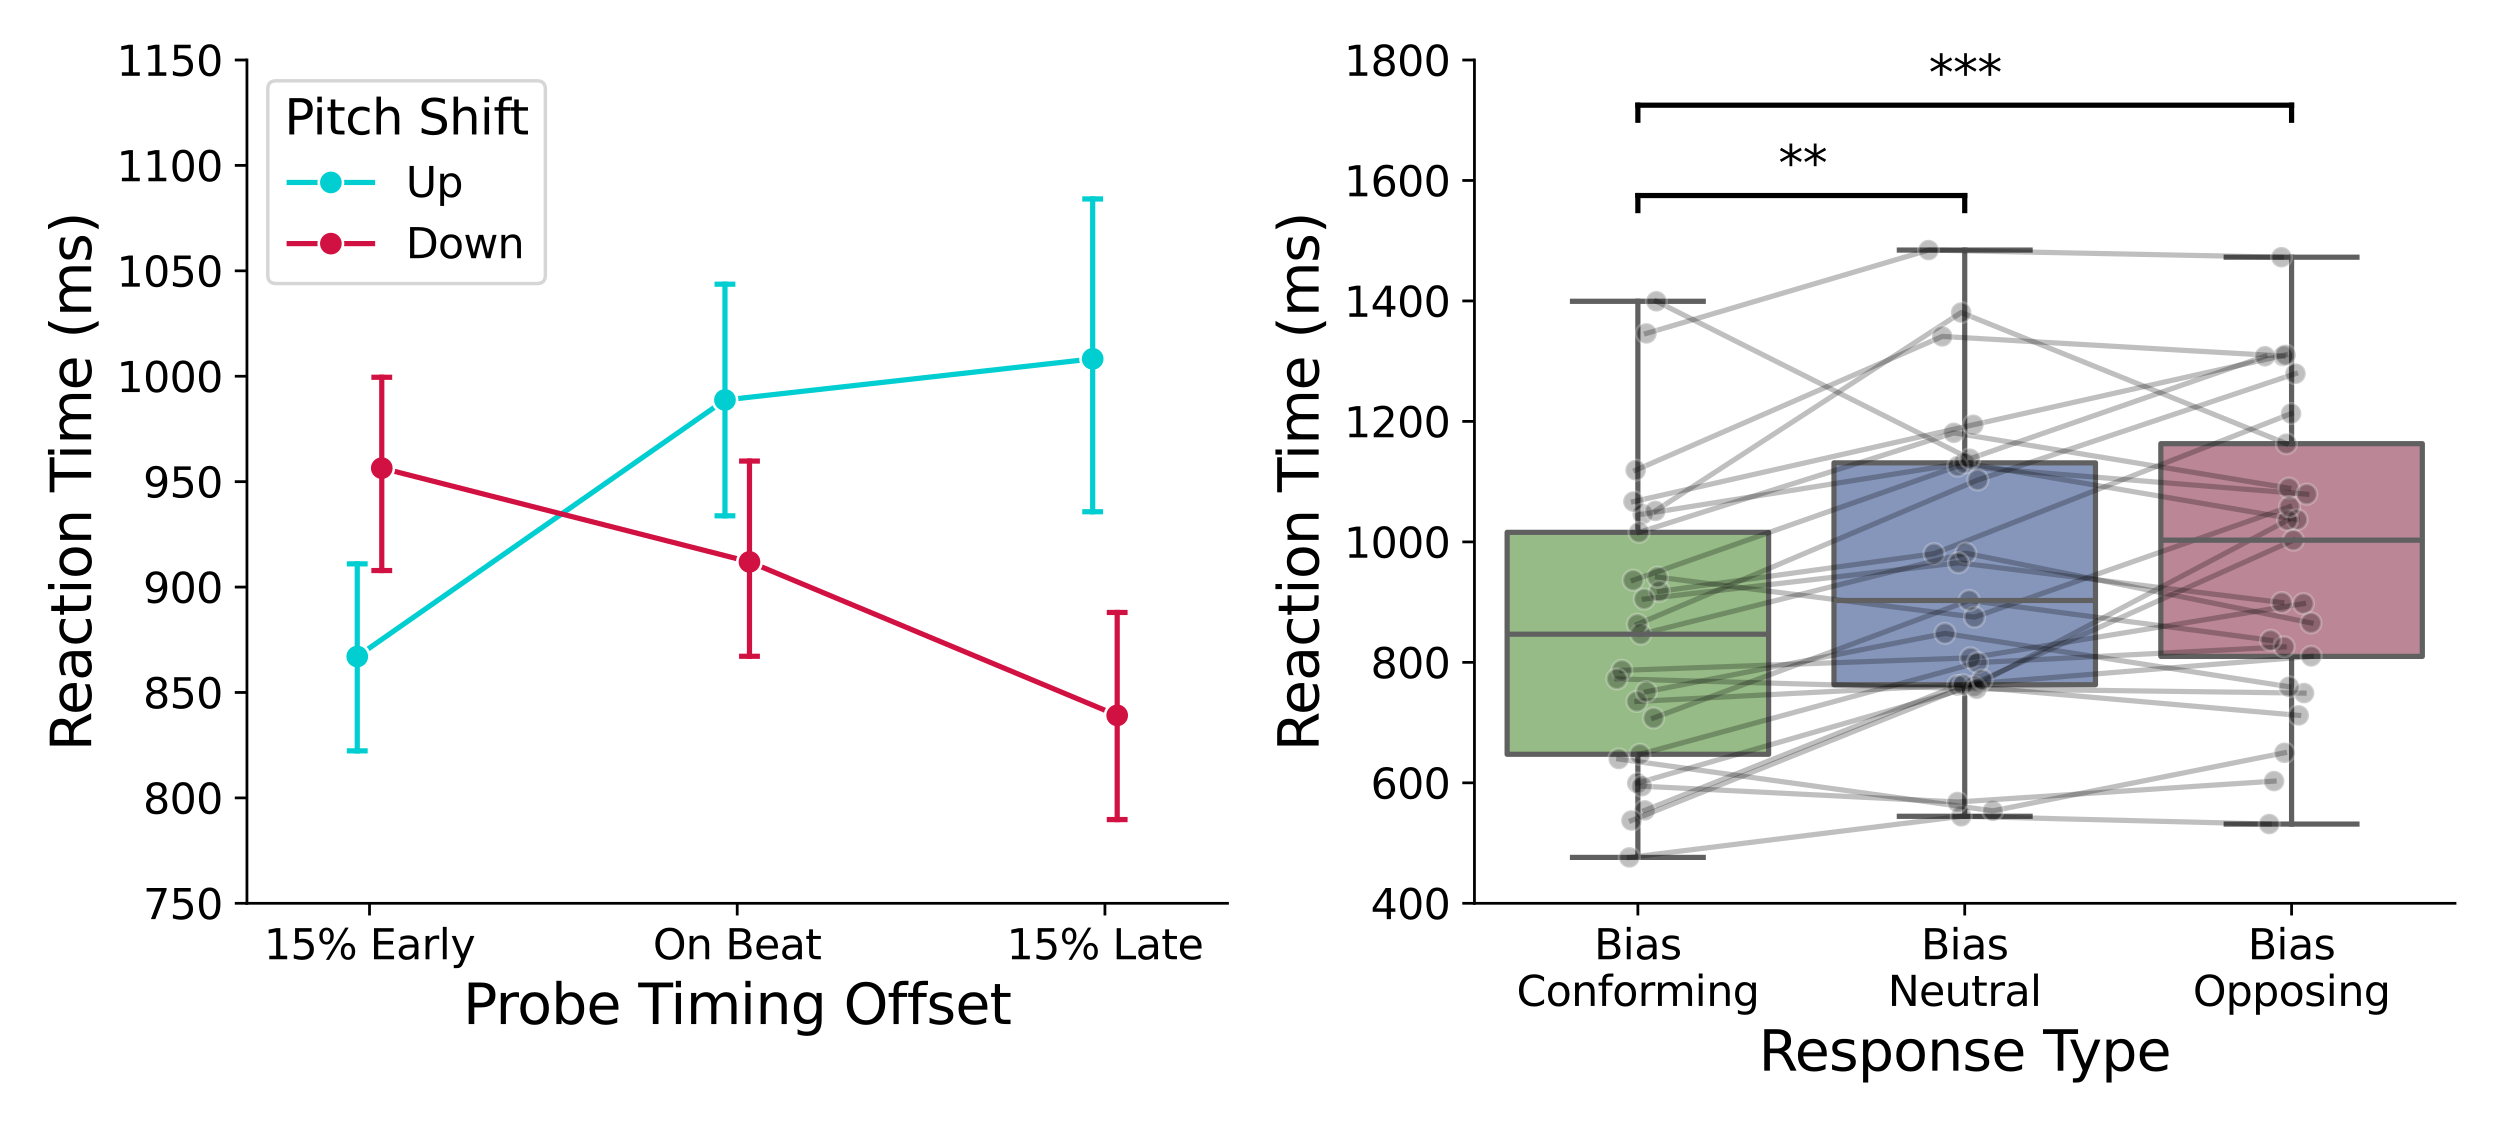 <?xml version="1.0" encoding="utf-8" standalone="no"?>
<!DOCTYPE svg PUBLIC "-//W3C//DTD SVG 1.1//EN"
  "http://www.w3.org/Graphics/SVG/1.1/DTD/svg11.dtd">
<svg xmlns:xlink="http://www.w3.org/1999/xlink" width="720pt" height="324pt" viewBox="0 0 720 324" xmlns="http://www.w3.org/2000/svg" version="1.1">
 <defs>
  <style type="text/css">*{stroke-linejoin: round; stroke-linecap: butt}</style>
 </defs>
 <g id="figure_1">
  <g id="patch_1">
   <path d="M 0 324 
L 720 324 
L 720 0 
L 0 0 
z
" style="fill: #ffffff"/>
  </g>
  <g id="axes_1">
   <g id="patch_2">
    <path d="M 71.12 260.152 
L 353.52 260.152 
L 353.52 17.28 
L 71.12 17.28 
z
" style="fill: #ffffff"/>
   </g>
   <g id="matplotlib.axis_1">
    <g id="xtick_1">
     <g id="line2d_1">
      <defs>
       <path id="m0c7339b356" d="M 0 0 
L 0 3.5 
" style="stroke: #000000; stroke-width: 0.8"/>
      </defs>
      <g>
       <use xlink:href="#m0c7339b356" x="106.42" y="260.152" style="stroke: #000000; stroke-width: 0.8"/>
      </g>
     </g>
     <g id="text_1">
      <!-- 15% Early -->
      <g transform="translate(76.024 276.27) scale(0.12 -0.12)">
       <defs>
        <path id="DejaVuSans-31" d="M 794 531 
L 1825 531 
L 1825 4091 
L 703 3866 
L 703 4441 
L 1819 4666 
L 2450 4666 
L 2450 531 
L 3481 531 
L 3481 0 
L 794 0 
L 794 531 
z
" transform="scale(0.016)"/>
        <path id="DejaVuSans-35" d="M 691 4666 
L 3169 4666 
L 3169 4134 
L 1269 4134 
L 1269 2991 
Q 1406 3038 1543 3061 
Q 1681 3084 1819 3084 
Q 2600 3084 3056 2656 
Q 3513 2228 3513 1497 
Q 3513 744 3044 326 
Q 2575 -91 1722 -91 
Q 1428 -91 1123 -41 
Q 819 9 494 109 
L 494 744 
Q 775 591 1075 516 
Q 1375 441 1709 441 
Q 2250 441 2565 725 
Q 2881 1009 2881 1497 
Q 2881 1984 2565 2268 
Q 2250 2553 1709 2553 
Q 1456 2553 1204 2497 
Q 953 2441 691 2322 
L 691 4666 
z
" transform="scale(0.016)"/>
        <path id="DejaVuSans-25" d="M 4653 2053 
Q 4381 2053 4226 1822 
Q 4072 1591 4072 1178 
Q 4072 772 4226 539 
Q 4381 306 4653 306 
Q 4919 306 5073 539 
Q 5228 772 5228 1178 
Q 5228 1588 5073 1820 
Q 4919 2053 4653 2053 
z
M 4653 2450 
Q 5147 2450 5437 2106 
Q 5728 1763 5728 1178 
Q 5728 594 5436 251 
Q 5144 -91 4653 -91 
Q 4153 -91 3862 251 
Q 3572 594 3572 1178 
Q 3572 1766 3864 2108 
Q 4156 2450 4653 2450 
z
M 1428 4353 
Q 1159 4353 1004 4120 
Q 850 3888 850 3481 
Q 850 3069 1003 2837 
Q 1156 2606 1428 2606 
Q 1700 2606 1854 2837 
Q 2009 3069 2009 3481 
Q 2009 3884 1853 4118 
Q 1697 4353 1428 4353 
z
M 4250 4750 
L 4750 4750 
L 1831 -91 
L 1331 -91 
L 4250 4750 
z
M 1428 4750 
Q 1922 4750 2215 4408 
Q 2509 4066 2509 3481 
Q 2509 2891 2217 2550 
Q 1925 2209 1428 2209 
Q 931 2209 642 2551 
Q 353 2894 353 3481 
Q 353 4063 643 4406 
Q 934 4750 1428 4750 
z
" transform="scale(0.016)"/>
        <path id="DejaVuSans-20" transform="scale(0.016)"/>
        <path id="DejaVuSans-45" d="M 628 4666 
L 3578 4666 
L 3578 4134 
L 1259 4134 
L 1259 2753 
L 3481 2753 
L 3481 2222 
L 1259 2222 
L 1259 531 
L 3634 531 
L 3634 0 
L 628 0 
L 628 4666 
z
" transform="scale(0.016)"/>
        <path id="DejaVuSans-61" d="M 2194 1759 
Q 1497 1759 1228 1600 
Q 959 1441 959 1056 
Q 959 750 1161 570 
Q 1363 391 1709 391 
Q 2188 391 2477 730 
Q 2766 1069 2766 1631 
L 2766 1759 
L 2194 1759 
z
M 3341 1997 
L 3341 0 
L 2766 0 
L 2766 531 
Q 2569 213 2275 61 
Q 1981 -91 1556 -91 
Q 1019 -91 701 211 
Q 384 513 384 1019 
Q 384 1609 779 1909 
Q 1175 2209 1959 2209 
L 2766 2209 
L 2766 2266 
Q 2766 2663 2505 2880 
Q 2244 3097 1772 3097 
Q 1472 3097 1187 3025 
Q 903 2953 641 2809 
L 641 3341 
Q 956 3463 1253 3523 
Q 1550 3584 1831 3584 
Q 2591 3584 2966 3190 
Q 3341 2797 3341 1997 
z
" transform="scale(0.016)"/>
        <path id="DejaVuSans-72" d="M 2631 2963 
Q 2534 3019 2420 3045 
Q 2306 3072 2169 3072 
Q 1681 3072 1420 2755 
Q 1159 2438 1159 1844 
L 1159 0 
L 581 0 
L 581 3500 
L 1159 3500 
L 1159 2956 
Q 1341 3275 1631 3429 
Q 1922 3584 2338 3584 
Q 2397 3584 2469 3576 
Q 2541 3569 2628 3553 
L 2631 2963 
z
" transform="scale(0.016)"/>
        <path id="DejaVuSans-6c" d="M 603 4863 
L 1178 4863 
L 1178 0 
L 603 0 
L 603 4863 
z
" transform="scale(0.016)"/>
        <path id="DejaVuSans-79" d="M 2059 -325 
Q 1816 -950 1584 -1140 
Q 1353 -1331 966 -1331 
L 506 -1331 
L 506 -850 
L 844 -850 
Q 1081 -850 1212 -737 
Q 1344 -625 1503 -206 
L 1606 56 
L 191 3500 
L 800 3500 
L 1894 763 
L 2988 3500 
L 3597 3500 
L 2059 -325 
z
" transform="scale(0.016)"/>
       </defs>
       <use xlink:href="#DejaVuSans-31"/>
       <use xlink:href="#DejaVuSans-35" x="63.623"/>
       <use xlink:href="#DejaVuSans-25" x="127.246"/>
       <use xlink:href="#DejaVuSans-20" x="222.266"/>
       <use xlink:href="#DejaVuSans-45" x="254.053"/>
       <use xlink:href="#DejaVuSans-61" x="317.236"/>
       <use xlink:href="#DejaVuSans-72" x="378.516"/>
       <use xlink:href="#DejaVuSans-6c" x="419.629"/>
       <use xlink:href="#DejaVuSans-79" x="447.412"/>
      </g>
     </g>
    </g>
    <g id="xtick_2">
     <g id="line2d_2">
      <g>
       <use xlink:href="#m0c7339b356" x="212.32" y="260.152" style="stroke: #000000; stroke-width: 0.8"/>
      </g>
     </g>
     <g id="text_2">
      <!-- On Beat -->
      <g transform="translate(188.05 276.27) scale(0.12 -0.12)">
       <defs>
        <path id="DejaVuSans-4f" d="M 2522 4238 
Q 1834 4238 1429 3725 
Q 1025 3213 1025 2328 
Q 1025 1447 1429 934 
Q 1834 422 2522 422 
Q 3209 422 3611 934 
Q 4013 1447 4013 2328 
Q 4013 3213 3611 3725 
Q 3209 4238 2522 4238 
z
M 2522 4750 
Q 3503 4750 4090 4092 
Q 4678 3434 4678 2328 
Q 4678 1225 4090 567 
Q 3503 -91 2522 -91 
Q 1538 -91 948 565 
Q 359 1222 359 2328 
Q 359 3434 948 4092 
Q 1538 4750 2522 4750 
z
" transform="scale(0.016)"/>
        <path id="DejaVuSans-6e" d="M 3513 2113 
L 3513 0 
L 2938 0 
L 2938 2094 
Q 2938 2591 2744 2837 
Q 2550 3084 2163 3084 
Q 1697 3084 1428 2787 
Q 1159 2491 1159 1978 
L 1159 0 
L 581 0 
L 581 3500 
L 1159 3500 
L 1159 2956 
Q 1366 3272 1645 3428 
Q 1925 3584 2291 3584 
Q 2894 3584 3203 3211 
Q 3513 2838 3513 2113 
z
" transform="scale(0.016)"/>
        <path id="DejaVuSans-42" d="M 1259 2228 
L 1259 519 
L 2272 519 
Q 2781 519 3026 730 
Q 3272 941 3272 1375 
Q 3272 1813 3026 2020 
Q 2781 2228 2272 2228 
L 1259 2228 
z
M 1259 4147 
L 1259 2741 
L 2194 2741 
Q 2656 2741 2882 2914 
Q 3109 3088 3109 3444 
Q 3109 3797 2882 3972 
Q 2656 4147 2194 4147 
L 1259 4147 
z
M 628 4666 
L 2241 4666 
Q 2963 4666 3353 4366 
Q 3744 4066 3744 3513 
Q 3744 3084 3544 2831 
Q 3344 2578 2956 2516 
Q 3422 2416 3680 2098 
Q 3938 1781 3938 1306 
Q 3938 681 3513 340 
Q 3088 0 2303 0 
L 628 0 
L 628 4666 
z
" transform="scale(0.016)"/>
        <path id="DejaVuSans-65" d="M 3597 1894 
L 3597 1613 
L 953 1613 
Q 991 1019 1311 708 
Q 1631 397 2203 397 
Q 2534 397 2845 478 
Q 3156 559 3463 722 
L 3463 178 
Q 3153 47 2828 -22 
Q 2503 -91 2169 -91 
Q 1331 -91 842 396 
Q 353 884 353 1716 
Q 353 2575 817 3079 
Q 1281 3584 2069 3584 
Q 2775 3584 3186 3129 
Q 3597 2675 3597 1894 
z
M 3022 2063 
Q 3016 2534 2758 2815 
Q 2500 3097 2075 3097 
Q 1594 3097 1305 2825 
Q 1016 2553 972 2059 
L 3022 2063 
z
" transform="scale(0.016)"/>
        <path id="DejaVuSans-74" d="M 1172 4494 
L 1172 3500 
L 2356 3500 
L 2356 3053 
L 1172 3053 
L 1172 1153 
Q 1172 725 1289 603 
Q 1406 481 1766 481 
L 2356 481 
L 2356 0 
L 1766 0 
Q 1100 0 847 248 
Q 594 497 594 1153 
L 594 3053 
L 172 3053 
L 172 3500 
L 594 3500 
L 594 4494 
L 1172 4494 
z
" transform="scale(0.016)"/>
       </defs>
       <use xlink:href="#DejaVuSans-4f"/>
       <use xlink:href="#DejaVuSans-6e" x="78.711"/>
       <use xlink:href="#DejaVuSans-20" x="142.09"/>
       <use xlink:href="#DejaVuSans-42" x="173.877"/>
       <use xlink:href="#DejaVuSans-65" x="242.48"/>
       <use xlink:href="#DejaVuSans-61" x="304.004"/>
       <use xlink:href="#DejaVuSans-74" x="365.283"/>
      </g>
     </g>
    </g>
    <g id="xtick_3">
     <g id="line2d_3">
      <g>
       <use xlink:href="#m0c7339b356" x="318.22" y="260.152" style="stroke: #000000; stroke-width: 0.8"/>
      </g>
     </g>
     <g id="text_3">
      <!-- 15% Late -->
      <g transform="translate(289.913 276.27) scale(0.12 -0.12)">
       <defs>
        <path id="DejaVuSans-4c" d="M 628 4666 
L 1259 4666 
L 1259 531 
L 3531 531 
L 3531 0 
L 628 0 
L 628 4666 
z
" transform="scale(0.016)"/>
       </defs>
       <use xlink:href="#DejaVuSans-31"/>
       <use xlink:href="#DejaVuSans-35" x="63.623"/>
       <use xlink:href="#DejaVuSans-25" x="127.246"/>
       <use xlink:href="#DejaVuSans-20" x="222.266"/>
       <use xlink:href="#DejaVuSans-4c" x="254.053"/>
       <use xlink:href="#DejaVuSans-61" x="309.766"/>
       <use xlink:href="#DejaVuSans-74" x="371.045"/>
       <use xlink:href="#DejaVuSans-65" x="410.254"/>
      </g>
     </g>
    </g>
    <g id="text_4">
     <!-- Probe Timing Offset -->
     <g transform="translate(133.368 294.923) scale(0.16 -0.16)">
      <defs>
       <path id="DejaVuSans-50" d="M 1259 4147 
L 1259 2394 
L 2053 2394 
Q 2494 2394 2734 2622 
Q 2975 2850 2975 3272 
Q 2975 3691 2734 3919 
Q 2494 4147 2053 4147 
L 1259 4147 
z
M 628 4666 
L 2053 4666 
Q 2838 4666 3239 4311 
Q 3641 3956 3641 3272 
Q 3641 2581 3239 2228 
Q 2838 1875 2053 1875 
L 1259 1875 
L 1259 0 
L 628 0 
L 628 4666 
z
" transform="scale(0.016)"/>
       <path id="DejaVuSans-6f" d="M 1959 3097 
Q 1497 3097 1228 2736 
Q 959 2375 959 1747 
Q 959 1119 1226 758 
Q 1494 397 1959 397 
Q 2419 397 2687 759 
Q 2956 1122 2956 1747 
Q 2956 2369 2687 2733 
Q 2419 3097 1959 3097 
z
M 1959 3584 
Q 2709 3584 3137 3096 
Q 3566 2609 3566 1747 
Q 3566 888 3137 398 
Q 2709 -91 1959 -91 
Q 1206 -91 779 398 
Q 353 888 353 1747 
Q 353 2609 779 3096 
Q 1206 3584 1959 3584 
z
" transform="scale(0.016)"/>
       <path id="DejaVuSans-62" d="M 3116 1747 
Q 3116 2381 2855 2742 
Q 2594 3103 2138 3103 
Q 1681 3103 1420 2742 
Q 1159 2381 1159 1747 
Q 1159 1113 1420 752 
Q 1681 391 2138 391 
Q 2594 391 2855 752 
Q 3116 1113 3116 1747 
z
M 1159 2969 
Q 1341 3281 1617 3432 
Q 1894 3584 2278 3584 
Q 2916 3584 3314 3078 
Q 3713 2572 3713 1747 
Q 3713 922 3314 415 
Q 2916 -91 2278 -91 
Q 1894 -91 1617 61 
Q 1341 213 1159 525 
L 1159 0 
L 581 0 
L 581 4863 
L 1159 4863 
L 1159 2969 
z
" transform="scale(0.016)"/>
       <path id="DejaVuSans-54" d="M -19 4666 
L 3928 4666 
L 3928 4134 
L 2272 4134 
L 2272 0 
L 1638 0 
L 1638 4134 
L -19 4134 
L -19 4666 
z
" transform="scale(0.016)"/>
       <path id="DejaVuSans-69" d="M 603 3500 
L 1178 3500 
L 1178 0 
L 603 0 
L 603 3500 
z
M 603 4863 
L 1178 4863 
L 1178 4134 
L 603 4134 
L 603 4863 
z
" transform="scale(0.016)"/>
       <path id="DejaVuSans-6d" d="M 3328 2828 
Q 3544 3216 3844 3400 
Q 4144 3584 4550 3584 
Q 5097 3584 5394 3201 
Q 5691 2819 5691 2113 
L 5691 0 
L 5113 0 
L 5113 2094 
Q 5113 2597 4934 2840 
Q 4756 3084 4391 3084 
Q 3944 3084 3684 2787 
Q 3425 2491 3425 1978 
L 3425 0 
L 2847 0 
L 2847 2094 
Q 2847 2600 2669 2842 
Q 2491 3084 2119 3084 
Q 1678 3084 1418 2786 
Q 1159 2488 1159 1978 
L 1159 0 
L 581 0 
L 581 3500 
L 1159 3500 
L 1159 2956 
Q 1356 3278 1631 3431 
Q 1906 3584 2284 3584 
Q 2666 3584 2933 3390 
Q 3200 3197 3328 2828 
z
" transform="scale(0.016)"/>
       <path id="DejaVuSans-67" d="M 2906 1791 
Q 2906 2416 2648 2759 
Q 2391 3103 1925 3103 
Q 1463 3103 1205 2759 
Q 947 2416 947 1791 
Q 947 1169 1205 825 
Q 1463 481 1925 481 
Q 2391 481 2648 825 
Q 2906 1169 2906 1791 
z
M 3481 434 
Q 3481 -459 3084 -895 
Q 2688 -1331 1869 -1331 
Q 1566 -1331 1297 -1286 
Q 1028 -1241 775 -1147 
L 775 -588 
Q 1028 -725 1275 -790 
Q 1522 -856 1778 -856 
Q 2344 -856 2625 -561 
Q 2906 -266 2906 331 
L 2906 616 
Q 2728 306 2450 153 
Q 2172 0 1784 0 
Q 1141 0 747 490 
Q 353 981 353 1791 
Q 353 2603 747 3093 
Q 1141 3584 1784 3584 
Q 2172 3584 2450 3431 
Q 2728 3278 2906 2969 
L 2906 3500 
L 3481 3500 
L 3481 434 
z
" transform="scale(0.016)"/>
       <path id="DejaVuSans-66" d="M 2375 4863 
L 2375 4384 
L 1825 4384 
Q 1516 4384 1395 4259 
Q 1275 4134 1275 3809 
L 1275 3500 
L 2222 3500 
L 2222 3053 
L 1275 3053 
L 1275 0 
L 697 0 
L 697 3053 
L 147 3053 
L 147 3500 
L 697 3500 
L 697 3744 
Q 697 4328 969 4595 
Q 1241 4863 1831 4863 
L 2375 4863 
z
" transform="scale(0.016)"/>
       <path id="DejaVuSans-73" d="M 2834 3397 
L 2834 2853 
Q 2591 2978 2328 3040 
Q 2066 3103 1784 3103 
Q 1356 3103 1142 2972 
Q 928 2841 928 2578 
Q 928 2378 1081 2264 
Q 1234 2150 1697 2047 
L 1894 2003 
Q 2506 1872 2764 1633 
Q 3022 1394 3022 966 
Q 3022 478 2636 193 
Q 2250 -91 1575 -91 
Q 1294 -91 989 -36 
Q 684 19 347 128 
L 347 722 
Q 666 556 975 473 
Q 1284 391 1588 391 
Q 1994 391 2212 530 
Q 2431 669 2431 922 
Q 2431 1156 2273 1281 
Q 2116 1406 1581 1522 
L 1381 1569 
Q 847 1681 609 1914 
Q 372 2147 372 2553 
Q 372 3047 722 3315 
Q 1072 3584 1716 3584 
Q 2034 3584 2315 3537 
Q 2597 3491 2834 3397 
z
" transform="scale(0.016)"/>
      </defs>
      <use xlink:href="#DejaVuSans-50"/>
      <use xlink:href="#DejaVuSans-72" x="58.553"/>
      <use xlink:href="#DejaVuSans-6f" x="97.416"/>
      <use xlink:href="#DejaVuSans-62" x="158.598"/>
      <use xlink:href="#DejaVuSans-65" x="222.074"/>
      <use xlink:href="#DejaVuSans-20" x="283.598"/>
      <use xlink:href="#DejaVuSans-54" x="315.385"/>
      <use xlink:href="#DejaVuSans-69" x="373.344"/>
      <use xlink:href="#DejaVuSans-6d" x="401.127"/>
      <use xlink:href="#DejaVuSans-69" x="498.539"/>
      <use xlink:href="#DejaVuSans-6e" x="526.322"/>
      <use xlink:href="#DejaVuSans-67" x="589.701"/>
      <use xlink:href="#DejaVuSans-20" x="653.178"/>
      <use xlink:href="#DejaVuSans-4f" x="684.965"/>
      <use xlink:href="#DejaVuSans-66" x="763.676"/>
      <use xlink:href="#DejaVuSans-66" x="798.881"/>
      <use xlink:href="#DejaVuSans-73" x="834.086"/>
      <use xlink:href="#DejaVuSans-65" x="886.186"/>
      <use xlink:href="#DejaVuSans-74" x="947.709"/>
     </g>
    </g>
   </g>
   <g id="matplotlib.axis_2">
    <g id="ytick_1">
     <g id="line2d_4">
      <defs>
       <path id="m8e1630962a" d="M 0 0 
L -3.5 0 
" style="stroke: #000000; stroke-width: 0.8"/>
      </defs>
      <g>
       <use xlink:href="#m8e1630962a" x="71.12" y="260.152" style="stroke: #000000; stroke-width: 0.8"/>
      </g>
     </g>
     <g id="text_5">
      <!-- 750 -->
      <g transform="translate(41.215 264.711) scale(0.12 -0.12)">
       <defs>
        <path id="DejaVuSans-37" d="M 525 4666 
L 3525 4666 
L 3525 4397 
L 1831 0 
L 1172 0 
L 2766 4134 
L 525 4134 
L 525 4666 
z
" transform="scale(0.016)"/>
        <path id="DejaVuSans-30" d="M 2034 4250 
Q 1547 4250 1301 3770 
Q 1056 3291 1056 2328 
Q 1056 1369 1301 889 
Q 1547 409 2034 409 
Q 2525 409 2770 889 
Q 3016 1369 3016 2328 
Q 3016 3291 2770 3770 
Q 2525 4250 2034 4250 
z
M 2034 4750 
Q 2819 4750 3233 4129 
Q 3647 3509 3647 2328 
Q 3647 1150 3233 529 
Q 2819 -91 2034 -91 
Q 1250 -91 836 529 
Q 422 1150 422 2328 
Q 422 3509 836 4129 
Q 1250 4750 2034 4750 
z
" transform="scale(0.016)"/>
       </defs>
       <use xlink:href="#DejaVuSans-37"/>
       <use xlink:href="#DejaVuSans-35" x="63.623"/>
       <use xlink:href="#DejaVuSans-30" x="127.246"/>
      </g>
     </g>
    </g>
    <g id="ytick_2">
     <g id="line2d_5">
      <g>
       <use xlink:href="#m8e1630962a" x="71.12" y="229.793" style="stroke: #000000; stroke-width: 0.8"/>
      </g>
     </g>
     <g id="text_6">
      <!-- 800 -->
      <g transform="translate(41.215 234.352) scale(0.12 -0.12)">
       <defs>
        <path id="DejaVuSans-38" d="M 2034 2216 
Q 1584 2216 1326 1975 
Q 1069 1734 1069 1313 
Q 1069 891 1326 650 
Q 1584 409 2034 409 
Q 2484 409 2743 651 
Q 3003 894 3003 1313 
Q 3003 1734 2745 1975 
Q 2488 2216 2034 2216 
z
M 1403 2484 
Q 997 2584 770 2862 
Q 544 3141 544 3541 
Q 544 4100 942 4425 
Q 1341 4750 2034 4750 
Q 2731 4750 3128 4425 
Q 3525 4100 3525 3541 
Q 3525 3141 3298 2862 
Q 3072 2584 2669 2484 
Q 3125 2378 3379 2068 
Q 3634 1759 3634 1313 
Q 3634 634 3220 271 
Q 2806 -91 2034 -91 
Q 1263 -91 848 271 
Q 434 634 434 1313 
Q 434 1759 690 2068 
Q 947 2378 1403 2484 
z
M 1172 3481 
Q 1172 3119 1398 2916 
Q 1625 2713 2034 2713 
Q 2441 2713 2670 2916 
Q 2900 3119 2900 3481 
Q 2900 3844 2670 4047 
Q 2441 4250 2034 4250 
Q 1625 4250 1398 4047 
Q 1172 3844 1172 3481 
z
" transform="scale(0.016)"/>
       </defs>
       <use xlink:href="#DejaVuSans-38"/>
       <use xlink:href="#DejaVuSans-30" x="63.623"/>
       <use xlink:href="#DejaVuSans-30" x="127.246"/>
      </g>
     </g>
    </g>
    <g id="ytick_3">
     <g id="line2d_6">
      <g>
       <use xlink:href="#m8e1630962a" x="71.12" y="199.434" style="stroke: #000000; stroke-width: 0.8"/>
      </g>
     </g>
     <g id="text_7">
      <!-- 850 -->
      <g transform="translate(41.215 203.993) scale(0.12 -0.12)">
       <use xlink:href="#DejaVuSans-38"/>
       <use xlink:href="#DejaVuSans-35" x="63.623"/>
       <use xlink:href="#DejaVuSans-30" x="127.246"/>
      </g>
     </g>
    </g>
    <g id="ytick_4">
     <g id="line2d_7">
      <g>
       <use xlink:href="#m8e1630962a" x="71.12" y="169.075" style="stroke: #000000; stroke-width: 0.8"/>
      </g>
     </g>
     <g id="text_8">
      <!-- 900 -->
      <g transform="translate(41.215 173.634) scale(0.12 -0.12)">
       <defs>
        <path id="DejaVuSans-39" d="M 703 97 
L 703 672 
Q 941 559 1184 500 
Q 1428 441 1663 441 
Q 2288 441 2617 861 
Q 2947 1281 2994 2138 
Q 2813 1869 2534 1725 
Q 2256 1581 1919 1581 
Q 1219 1581 811 2004 
Q 403 2428 403 3163 
Q 403 3881 828 4315 
Q 1253 4750 1959 4750 
Q 2769 4750 3195 4129 
Q 3622 3509 3622 2328 
Q 3622 1225 3098 567 
Q 2575 -91 1691 -91 
Q 1453 -91 1209 -44 
Q 966 3 703 97 
z
M 1959 2075 
Q 2384 2075 2632 2365 
Q 2881 2656 2881 3163 
Q 2881 3666 2632 3958 
Q 2384 4250 1959 4250 
Q 1534 4250 1286 3958 
Q 1038 3666 1038 3163 
Q 1038 2656 1286 2365 
Q 1534 2075 1959 2075 
z
" transform="scale(0.016)"/>
       </defs>
       <use xlink:href="#DejaVuSans-39"/>
       <use xlink:href="#DejaVuSans-30" x="63.623"/>
       <use xlink:href="#DejaVuSans-30" x="127.246"/>
      </g>
     </g>
    </g>
    <g id="ytick_5">
     <g id="line2d_8">
      <g>
       <use xlink:href="#m8e1630962a" x="71.12" y="138.716" style="stroke: #000000; stroke-width: 0.8"/>
      </g>
     </g>
     <g id="text_9">
      <!-- 950 -->
      <g transform="translate(41.215 143.275) scale(0.12 -0.12)">
       <use xlink:href="#DejaVuSans-39"/>
       <use xlink:href="#DejaVuSans-35" x="63.623"/>
       <use xlink:href="#DejaVuSans-30" x="127.246"/>
      </g>
     </g>
    </g>
    <g id="ytick_6">
     <g id="line2d_9">
      <g>
       <use xlink:href="#m8e1630962a" x="71.12" y="108.357" style="stroke: #000000; stroke-width: 0.8"/>
      </g>
     </g>
     <g id="text_10">
      <!-- 1000 -->
      <g transform="translate(33.58 112.916) scale(0.12 -0.12)">
       <use xlink:href="#DejaVuSans-31"/>
       <use xlink:href="#DejaVuSans-30" x="63.623"/>
       <use xlink:href="#DejaVuSans-30" x="127.246"/>
       <use xlink:href="#DejaVuSans-30" x="190.869"/>
      </g>
     </g>
    </g>
    <g id="ytick_7">
     <g id="line2d_10">
      <g>
       <use xlink:href="#m8e1630962a" x="71.12" y="77.998" style="stroke: #000000; stroke-width: 0.8"/>
      </g>
     </g>
     <g id="text_11">
      <!-- 1050 -->
      <g transform="translate(33.58 82.557) scale(0.12 -0.12)">
       <use xlink:href="#DejaVuSans-31"/>
       <use xlink:href="#DejaVuSans-30" x="63.623"/>
       <use xlink:href="#DejaVuSans-35" x="127.246"/>
       <use xlink:href="#DejaVuSans-30" x="190.869"/>
      </g>
     </g>
    </g>
    <g id="ytick_8">
     <g id="line2d_11">
      <g>
       <use xlink:href="#m8e1630962a" x="71.12" y="47.639" style="stroke: #000000; stroke-width: 0.8"/>
      </g>
     </g>
     <g id="text_12">
      <!-- 1100 -->
      <g transform="translate(33.58 52.198) scale(0.12 -0.12)">
       <use xlink:href="#DejaVuSans-31"/>
       <use xlink:href="#DejaVuSans-31" x="63.623"/>
       <use xlink:href="#DejaVuSans-30" x="127.246"/>
       <use xlink:href="#DejaVuSans-30" x="190.869"/>
      </g>
     </g>
    </g>
    <g id="ytick_9">
     <g id="line2d_12">
      <g>
       <use xlink:href="#m8e1630962a" x="71.12" y="17.28" style="stroke: #000000; stroke-width: 0.8"/>
      </g>
     </g>
     <g id="text_13">
      <!-- 1150 -->
      <g transform="translate(33.58 21.839) scale(0.12 -0.12)">
       <use xlink:href="#DejaVuSans-31"/>
       <use xlink:href="#DejaVuSans-31" x="63.623"/>
       <use xlink:href="#DejaVuSans-35" x="127.246"/>
       <use xlink:href="#DejaVuSans-30" x="190.869"/>
      </g>
     </g>
    </g>
    <g id="text_14">
     <!-- Reaction Time (ms) -->
     <g transform="translate(26.253 216.323) rotate(-90) scale(0.16 -0.16)">
      <defs>
       <path id="DejaVuSans-52" d="M 2841 2188 
Q 3044 2119 3236 1894 
Q 3428 1669 3622 1275 
L 4263 0 
L 3584 0 
L 2988 1197 
Q 2756 1666 2539 1819 
Q 2322 1972 1947 1972 
L 1259 1972 
L 1259 0 
L 628 0 
L 628 4666 
L 2053 4666 
Q 2853 4666 3247 4331 
Q 3641 3997 3641 3322 
Q 3641 2881 3436 2590 
Q 3231 2300 2841 2188 
z
M 1259 4147 
L 1259 2491 
L 2053 2491 
Q 2509 2491 2742 2702 
Q 2975 2913 2975 3322 
Q 2975 3731 2742 3939 
Q 2509 4147 2053 4147 
L 1259 4147 
z
" transform="scale(0.016)"/>
       <path id="DejaVuSans-63" d="M 3122 3366 
L 3122 2828 
Q 2878 2963 2633 3030 
Q 2388 3097 2138 3097 
Q 1578 3097 1268 2742 
Q 959 2388 959 1747 
Q 959 1106 1268 751 
Q 1578 397 2138 397 
Q 2388 397 2633 464 
Q 2878 531 3122 666 
L 3122 134 
Q 2881 22 2623 -34 
Q 2366 -91 2075 -91 
Q 1284 -91 818 406 
Q 353 903 353 1747 
Q 353 2603 823 3093 
Q 1294 3584 2113 3584 
Q 2378 3584 2631 3529 
Q 2884 3475 3122 3366 
z
" transform="scale(0.016)"/>
       <path id="DejaVuSans-28" d="M 1984 4856 
Q 1566 4138 1362 3434 
Q 1159 2731 1159 2009 
Q 1159 1288 1364 580 
Q 1569 -128 1984 -844 
L 1484 -844 
Q 1016 -109 783 600 
Q 550 1309 550 2009 
Q 550 2706 781 3412 
Q 1013 4119 1484 4856 
L 1984 4856 
z
" transform="scale(0.016)"/>
       <path id="DejaVuSans-29" d="M 513 4856 
L 1013 4856 
Q 1481 4119 1714 3412 
Q 1947 2706 1947 2009 
Q 1947 1309 1714 600 
Q 1481 -109 1013 -844 
L 513 -844 
Q 928 -128 1133 580 
Q 1338 1288 1338 2009 
Q 1338 2731 1133 3434 
Q 928 4138 513 4856 
z
" transform="scale(0.016)"/>
      </defs>
      <use xlink:href="#DejaVuSans-52"/>
      <use xlink:href="#DejaVuSans-65" x="64.982"/>
      <use xlink:href="#DejaVuSans-61" x="126.506"/>
      <use xlink:href="#DejaVuSans-63" x="187.785"/>
      <use xlink:href="#DejaVuSans-74" x="242.766"/>
      <use xlink:href="#DejaVuSans-69" x="281.975"/>
      <use xlink:href="#DejaVuSans-6f" x="309.758"/>
      <use xlink:href="#DejaVuSans-6e" x="370.939"/>
      <use xlink:href="#DejaVuSans-20" x="434.318"/>
      <use xlink:href="#DejaVuSans-54" x="466.105"/>
      <use xlink:href="#DejaVuSans-69" x="524.064"/>
      <use xlink:href="#DejaVuSans-6d" x="551.848"/>
      <use xlink:href="#DejaVuSans-65" x="649.26"/>
      <use xlink:href="#DejaVuSans-20" x="710.783"/>
      <use xlink:href="#DejaVuSans-28" x="742.57"/>
      <use xlink:href="#DejaVuSans-6d" x="781.584"/>
      <use xlink:href="#DejaVuSans-73" x="878.996"/>
      <use xlink:href="#DejaVuSans-29" x="931.096"/>
     </g>
    </g>
   </g>
   <g id="line2d_13">
    <path d="M 102.89 189.075 
L 208.79 115.19 
L 314.69 103.346 
" clip-path="url(#pa2ce9d9395)" style="fill: none; stroke: #00ced1; stroke-width: 1.5; stroke-linecap: square"/>
    <defs>
     <path id="mabbf08275a" d="M 0 3.5 
C 0.928 3.5 1.819 3.131 2.475 2.475 
C 3.131 1.819 3.5 0.928 3.5 0 
C 3.5 -0.928 3.131 -1.819 2.475 -2.475 
C 1.819 -3.131 0.928 -3.5 0 -3.5 
C -0.928 -3.5 -1.819 -3.131 -2.475 -2.475 
C -3.131 -1.819 -3.5 -0.928 -3.5 0 
C -3.5 0.928 -3.131 1.819 -2.475 2.475 
C -1.819 3.131 -0.928 3.5 0 3.5 
z
" style="stroke: #ffffff; stroke-width: 0.75"/>
    </defs>
    <g clip-path="url(#pa2ce9d9395)">
     <use xlink:href="#mabbf08275a" x="102.89" y="189.075" style="fill: #00ced1; stroke: #ffffff; stroke-width: 0.75"/>
     <use xlink:href="#mabbf08275a" x="208.79" y="115.19" style="fill: #00ced1; stroke: #ffffff; stroke-width: 0.75"/>
     <use xlink:href="#mabbf08275a" x="314.69" y="103.346" style="fill: #00ced1; stroke: #ffffff; stroke-width: 0.75"/>
    </g>
   </g>
   <g id="LineCollection_1">
    <path d="M 102.89 216.243 
L 102.89 162.396 
" clip-path="url(#pa2ce9d9395)" style="fill: none; stroke: #00ced1; stroke-width: 1.5; stroke-linecap: square"/>
    <path d="M 208.79 148.548 
L 208.79 81.852 
" clip-path="url(#pa2ce9d9395)" style="fill: none; stroke: #00ced1; stroke-width: 1.5; stroke-linecap: square"/>
    <path d="M 314.69 147.374 
L 314.69 57.302 
" clip-path="url(#pa2ce9d9395)" style="fill: none; stroke: #00ced1; stroke-width: 1.5; stroke-linecap: square"/>
   </g>
   <g id="line2d_14">
    <defs>
     <path id="mdbadb455d0" d="M 3 0 
L -3 -0 
" style="stroke: #00ced1; stroke-width: 1.5"/>
    </defs>
    <g clip-path="url(#pa2ce9d9395)">
     <use xlink:href="#mdbadb455d0" x="102.89" y="216.243" style="fill: #00ced1; stroke: #00ced1; stroke-width: 1.5"/>
     <use xlink:href="#mdbadb455d0" x="208.79" y="148.548" style="fill: #00ced1; stroke: #00ced1; stroke-width: 1.5"/>
     <use xlink:href="#mdbadb455d0" x="314.69" y="147.374" style="fill: #00ced1; stroke: #00ced1; stroke-width: 1.5"/>
    </g>
   </g>
   <g id="line2d_15">
    <g clip-path="url(#pa2ce9d9395)">
     <use xlink:href="#mdbadb455d0" x="102.89" y="162.396" style="fill: #00ced1; stroke: #00ced1; stroke-width: 1.5"/>
     <use xlink:href="#mdbadb455d0" x="208.79" y="81.852" style="fill: #00ced1; stroke: #00ced1; stroke-width: 1.5"/>
     <use xlink:href="#mdbadb455d0" x="314.69" y="57.302" style="fill: #00ced1; stroke: #00ced1; stroke-width: 1.5"/>
    </g>
   </g>
   <g id="line2d_16">
    <path d="M 109.95 134.82 
L 215.85 161.824 
L 321.75 206.03 
" clip-path="url(#pa2ce9d9395)" style="fill: none; stroke: #d11141; stroke-width: 1.5; stroke-linecap: square"/>
    <defs>
     <path id="m030fa46d3b" d="M 0 3.5 
C 0.928 3.5 1.819 3.131 2.475 2.475 
C 3.131 1.819 3.5 0.928 3.5 0 
C 3.5 -0.928 3.131 -1.819 2.475 -2.475 
C 1.819 -3.131 0.928 -3.5 0 -3.5 
C -0.928 -3.5 -1.819 -3.131 -2.475 -2.475 
C -3.131 -1.819 -3.5 -0.928 -3.5 0 
C -3.5 0.928 -3.131 1.819 -2.475 2.475 
C -1.819 3.131 -0.928 3.5 0 3.5 
z
" style="stroke: #ffffff; stroke-width: 0.75"/>
    </defs>
    <g clip-path="url(#pa2ce9d9395)">
     <use xlink:href="#m030fa46d3b" x="109.95" y="134.82" style="fill: #d11141; stroke: #ffffff; stroke-width: 0.75"/>
     <use xlink:href="#m030fa46d3b" x="215.85" y="161.824" style="fill: #d11141; stroke: #ffffff; stroke-width: 0.75"/>
     <use xlink:href="#m030fa46d3b" x="321.75" y="206.03" style="fill: #d11141; stroke: #ffffff; stroke-width: 0.75"/>
    </g>
   </g>
   <g id="LineCollection_2">
    <path d="M 109.95 164.319 
L 109.95 108.658 
" clip-path="url(#pa2ce9d9395)" style="fill: none; stroke: #d11141; stroke-width: 1.5; stroke-linecap: square"/>
    <path d="M 215.85 189.002 
L 215.85 132.786 
" clip-path="url(#pa2ce9d9395)" style="fill: none; stroke: #d11141; stroke-width: 1.5; stroke-linecap: square"/>
    <path d="M 321.75 236.036 
L 321.75 176.398 
" clip-path="url(#pa2ce9d9395)" style="fill: none; stroke: #d11141; stroke-width: 1.5; stroke-linecap: square"/>
   </g>
   <g id="line2d_17">
    <defs>
     <path id="mbf9354736e" d="M 3 0 
L -3 -0 
" style="stroke: #d11141; stroke-width: 1.5"/>
    </defs>
    <g clip-path="url(#pa2ce9d9395)">
     <use xlink:href="#mbf9354736e" x="109.95" y="164.319" style="fill: #d11141; stroke: #d11141; stroke-width: 1.5"/>
     <use xlink:href="#mbf9354736e" x="215.85" y="189.002" style="fill: #d11141; stroke: #d11141; stroke-width: 1.5"/>
     <use xlink:href="#mbf9354736e" x="321.75" y="236.036" style="fill: #d11141; stroke: #d11141; stroke-width: 1.5"/>
    </g>
   </g>
   <g id="line2d_18">
    <g clip-path="url(#pa2ce9d9395)">
     <use xlink:href="#mbf9354736e" x="109.95" y="108.658" style="fill: #d11141; stroke: #d11141; stroke-width: 1.5"/>
     <use xlink:href="#mbf9354736e" x="215.85" y="132.786" style="fill: #d11141; stroke: #d11141; stroke-width: 1.5"/>
     <use xlink:href="#mbf9354736e" x="321.75" y="176.398" style="fill: #d11141; stroke: #d11141; stroke-width: 1.5"/>
    </g>
   </g>
   <g id="line2d_19"/>
   <g id="line2d_20"/>
   <g id="line2d_21"/>
   <g id="line2d_22"/>
   <g id="patch_3">
    <path d="M 71.12 260.152 
L 71.12 17.28 
" style="fill: none; stroke: #000000; stroke-width: 0.8; stroke-linejoin: miter; stroke-linecap: square"/>
   </g>
   <g id="patch_4">
    <path d="M 71.12 260.152 
L 353.52 260.152 
" style="fill: none; stroke: #000000; stroke-width: 0.8; stroke-linejoin: miter; stroke-linecap: square"/>
   </g>
   <g id="legend_1">
    <g id="patch_5">
     <path d="M 79.52 81.657 
L 154.666 81.657 
Q 157.066 81.657 157.066 79.257 
L 157.066 25.68 
Q 157.066 23.28 154.666 23.28 
L 79.52 23.28 
Q 77.12 23.28 77.12 25.68 
L 77.12 79.257 
Q 77.12 81.657 79.52 81.657 
z
" style="fill: #ffffff; opacity: 0.8; stroke: #cccccc; stroke-linejoin: miter"/>
    </g>
    <g id="text_15">
     <!-- Pitch Shift -->
     <g transform="translate(81.92 38.718) scale(0.14 -0.14)">
      <defs>
       <path id="DejaVuSans-68" d="M 3513 2113 
L 3513 0 
L 2938 0 
L 2938 2094 
Q 2938 2591 2744 2837 
Q 2550 3084 2163 3084 
Q 1697 3084 1428 2787 
Q 1159 2491 1159 1978 
L 1159 0 
L 581 0 
L 581 4863 
L 1159 4863 
L 1159 2956 
Q 1366 3272 1645 3428 
Q 1925 3584 2291 3584 
Q 2894 3584 3203 3211 
Q 3513 2838 3513 2113 
z
" transform="scale(0.016)"/>
       <path id="DejaVuSans-53" d="M 3425 4513 
L 3425 3897 
Q 3066 4069 2747 4153 
Q 2428 4238 2131 4238 
Q 1616 4238 1336 4038 
Q 1056 3838 1056 3469 
Q 1056 3159 1242 3001 
Q 1428 2844 1947 2747 
L 2328 2669 
Q 3034 2534 3370 2195 
Q 3706 1856 3706 1288 
Q 3706 609 3251 259 
Q 2797 -91 1919 -91 
Q 1588 -91 1214 -16 
Q 841 59 441 206 
L 441 856 
Q 825 641 1194 531 
Q 1563 422 1919 422 
Q 2459 422 2753 634 
Q 3047 847 3047 1241 
Q 3047 1584 2836 1778 
Q 2625 1972 2144 2069 
L 1759 2144 
Q 1053 2284 737 2584 
Q 422 2884 422 3419 
Q 422 4038 858 4394 
Q 1294 4750 2059 4750 
Q 2388 4750 2728 4690 
Q 3069 4631 3425 4513 
z
" transform="scale(0.016)"/>
      </defs>
      <use xlink:href="#DejaVuSans-50"/>
      <use xlink:href="#DejaVuSans-69" x="58.053"/>
      <use xlink:href="#DejaVuSans-74" x="85.836"/>
      <use xlink:href="#DejaVuSans-63" x="125.045"/>
      <use xlink:href="#DejaVuSans-68" x="180.025"/>
      <use xlink:href="#DejaVuSans-20" x="243.404"/>
      <use xlink:href="#DejaVuSans-53" x="275.191"/>
      <use xlink:href="#DejaVuSans-68" x="338.668"/>
      <use xlink:href="#DejaVuSans-69" x="402.047"/>
      <use xlink:href="#DejaVuSans-66" x="429.83"/>
      <use xlink:href="#DejaVuSans-74" x="463.285"/>
     </g>
    </g>
    <g id="line2d_23">
     <path d="M 83.292 52.547 
L 95.292 52.547 
L 107.292 52.547 
" style="fill: none; stroke: #00ced1; stroke-width: 1.5; stroke-linecap: square"/>
     <g>
      <use xlink:href="#mabbf08275a" x="95.292" y="52.547" style="fill: #00ced1; stroke: #ffffff; stroke-width: 0.75"/>
     </g>
    </g>
    <g id="text_16">
     <!-- Up -->
     <g transform="translate(116.892 56.748) scale(0.12 -0.12)">
      <defs>
       <path id="DejaVuSans-55" d="M 556 4666 
L 1191 4666 
L 1191 1831 
Q 1191 1081 1462 751 
Q 1734 422 2344 422 
Q 2950 422 3222 751 
Q 3494 1081 3494 1831 
L 3494 4666 
L 4128 4666 
L 4128 1753 
Q 4128 841 3676 375 
Q 3225 -91 2344 -91 
Q 1459 -91 1007 375 
Q 556 841 556 1753 
L 556 4666 
z
" transform="scale(0.016)"/>
       <path id="DejaVuSans-70" d="M 1159 525 
L 1159 -1331 
L 581 -1331 
L 581 3500 
L 1159 3500 
L 1159 2969 
Q 1341 3281 1617 3432 
Q 1894 3584 2278 3584 
Q 2916 3584 3314 3078 
Q 3713 2572 3713 1747 
Q 3713 922 3314 415 
Q 2916 -91 2278 -91 
Q 1894 -91 1617 61 
Q 1341 213 1159 525 
z
M 3116 1747 
Q 3116 2381 2855 2742 
Q 2594 3103 2138 3103 
Q 1681 3103 1420 2742 
Q 1159 2381 1159 1747 
Q 1159 1113 1420 752 
Q 1681 391 2138 391 
Q 2594 391 2855 752 
Q 3116 1113 3116 1747 
z
" transform="scale(0.016)"/>
      </defs>
      <use xlink:href="#DejaVuSans-55"/>
      <use xlink:href="#DejaVuSans-70" x="73.193"/>
     </g>
    </g>
    <g id="line2d_24">
     <path d="M 83.292 70.161 
L 95.292 70.161 
L 107.292 70.161 
" style="fill: none; stroke: #d11141; stroke-width: 1.5; stroke-linecap: square"/>
     <g>
      <use xlink:href="#m030fa46d3b" x="95.292" y="70.161" style="fill: #d11141; stroke: #ffffff; stroke-width: 0.75"/>
     </g>
    </g>
    <g id="text_17">
     <!-- Down -->
     <g transform="translate(116.892 74.361) scale(0.12 -0.12)">
      <defs>
       <path id="DejaVuSans-44" d="M 1259 4147 
L 1259 519 
L 2022 519 
Q 2988 519 3436 956 
Q 3884 1394 3884 2338 
Q 3884 3275 3436 3711 
Q 2988 4147 2022 4147 
L 1259 4147 
z
M 628 4666 
L 1925 4666 
Q 3281 4666 3915 4102 
Q 4550 3538 4550 2338 
Q 4550 1131 3912 565 
Q 3275 0 1925 0 
L 628 0 
L 628 4666 
z
" transform="scale(0.016)"/>
       <path id="DejaVuSans-77" d="M 269 3500 
L 844 3500 
L 1563 769 
L 2278 3500 
L 2956 3500 
L 3675 769 
L 4391 3500 
L 4966 3500 
L 4050 0 
L 3372 0 
L 2619 2869 
L 1863 0 
L 1184 0 
L 269 3500 
z
" transform="scale(0.016)"/>
      </defs>
      <use xlink:href="#DejaVuSans-44"/>
      <use xlink:href="#DejaVuSans-6f" x="77.002"/>
      <use xlink:href="#DejaVuSans-77" x="138.184"/>
      <use xlink:href="#DejaVuSans-6e" x="219.971"/>
     </g>
    </g>
   </g>
  </g>
  <g id="axes_2">
   <g id="patch_6">
    <path d="M 424.64 260.152 
L 707.04 260.152 
L 707.04 17.28 
L 424.64 17.28 
z
" style="fill: #ffffff"/>
   </g>
   <g id="patch_7">
    <path d="M 434.053 217.233 
L 509.36 217.233 
L 509.36 153.309 
L 434.053 153.309 
L 434.053 217.233 
z
" clip-path="url(#p2c92c508b0)" style="fill: #96bb86; stroke: #606060; stroke-width: 1.5; stroke-linejoin: miter"/>
   </g>
   <g id="patch_8">
    <path d="M 528.187 197.197 
L 603.493 197.197 
L 603.493 133.299 
L 528.187 133.299 
L 528.187 197.197 
z
" clip-path="url(#p2c92c508b0)" style="fill: #8696bb; stroke: #606060; stroke-width: 1.5; stroke-linejoin: miter"/>
   </g>
   <g id="patch_9">
    <path d="M 622.32 189.042 
L 697.627 189.042 
L 697.627 127.776 
L 622.32 127.776 
L 622.32 189.042 
z
" clip-path="url(#p2c92c508b0)" style="fill: #bb8696; stroke: #606060; stroke-width: 1.5; stroke-linejoin: miter"/>
   </g>
   <g id="matplotlib.axis_3">
    <g id="xtick_4">
     <g id="line2d_25">
      <g>
       <use xlink:href="#m0c7339b356" x="471.707" y="260.152" style="stroke: #000000; stroke-width: 0.8"/>
      </g>
     </g>
     <g id="text_18">
      <!-- Bias -->
      <g transform="translate(459.121 276.27) scale(0.12 -0.12)">
       <use xlink:href="#DejaVuSans-42"/>
       <use xlink:href="#DejaVuSans-69" x="68.604"/>
       <use xlink:href="#DejaVuSans-61" x="96.387"/>
       <use xlink:href="#DejaVuSans-73" x="157.666"/>
      </g>
      <!-- Conforming -->
      <g transform="translate(436.775 289.707) scale(0.12 -0.12)">
       <defs>
        <path id="DejaVuSans-43" d="M 4122 4306 
L 4122 3641 
Q 3803 3938 3442 4084 
Q 3081 4231 2675 4231 
Q 1875 4231 1450 3742 
Q 1025 3253 1025 2328 
Q 1025 1406 1450 917 
Q 1875 428 2675 428 
Q 3081 428 3442 575 
Q 3803 722 4122 1019 
L 4122 359 
Q 3791 134 3420 21 
Q 3050 -91 2638 -91 
Q 1578 -91 968 557 
Q 359 1206 359 2328 
Q 359 3453 968 4101 
Q 1578 4750 2638 4750 
Q 3056 4750 3426 4639 
Q 3797 4528 4122 4306 
z
" transform="scale(0.016)"/>
       </defs>
       <use xlink:href="#DejaVuSans-43"/>
       <use xlink:href="#DejaVuSans-6f" x="69.824"/>
       <use xlink:href="#DejaVuSans-6e" x="131.006"/>
       <use xlink:href="#DejaVuSans-66" x="194.385"/>
       <use xlink:href="#DejaVuSans-6f" x="229.59"/>
       <use xlink:href="#DejaVuSans-72" x="290.771"/>
       <use xlink:href="#DejaVuSans-6d" x="330.135"/>
       <use xlink:href="#DejaVuSans-69" x="427.547"/>
       <use xlink:href="#DejaVuSans-6e" x="455.33"/>
       <use xlink:href="#DejaVuSans-67" x="518.709"/>
      </g>
     </g>
    </g>
    <g id="xtick_5">
     <g id="line2d_26">
      <g>
       <use xlink:href="#m0c7339b356" x="565.84" y="260.152" style="stroke: #000000; stroke-width: 0.8"/>
      </g>
     </g>
     <g id="text_19">
      <!-- Bias -->
      <g transform="translate(553.254 276.27) scale(0.12 -0.12)">
       <use xlink:href="#DejaVuSans-42"/>
       <use xlink:href="#DejaVuSans-69" x="68.604"/>
       <use xlink:href="#DejaVuSans-61" x="96.387"/>
       <use xlink:href="#DejaVuSans-73" x="157.666"/>
      </g>
      <!-- Neutral -->
      <g transform="translate(543.694 289.707) scale(0.12 -0.12)">
       <defs>
        <path id="DejaVuSans-4e" d="M 628 4666 
L 1478 4666 
L 3547 763 
L 3547 4666 
L 4159 4666 
L 4159 0 
L 3309 0 
L 1241 3903 
L 1241 0 
L 628 0 
L 628 4666 
z
" transform="scale(0.016)"/>
        <path id="DejaVuSans-75" d="M 544 1381 
L 544 3500 
L 1119 3500 
L 1119 1403 
Q 1119 906 1312 657 
Q 1506 409 1894 409 
Q 2359 409 2629 706 
Q 2900 1003 2900 1516 
L 2900 3500 
L 3475 3500 
L 3475 0 
L 2900 0 
L 2900 538 
Q 2691 219 2414 64 
Q 2138 -91 1772 -91 
Q 1169 -91 856 284 
Q 544 659 544 1381 
z
M 1991 3584 
L 1991 3584 
z
" transform="scale(0.016)"/>
       </defs>
       <use xlink:href="#DejaVuSans-4e"/>
       <use xlink:href="#DejaVuSans-65" x="74.805"/>
       <use xlink:href="#DejaVuSans-75" x="136.328"/>
       <use xlink:href="#DejaVuSans-74" x="199.707"/>
       <use xlink:href="#DejaVuSans-72" x="238.916"/>
       <use xlink:href="#DejaVuSans-61" x="280.029"/>
       <use xlink:href="#DejaVuSans-6c" x="341.309"/>
      </g>
     </g>
    </g>
    <g id="xtick_6">
     <g id="line2d_27">
      <g>
       <use xlink:href="#m0c7339b356" x="659.973" y="260.152" style="stroke: #000000; stroke-width: 0.8"/>
      </g>
     </g>
     <g id="text_20">
      <!-- Bias -->
      <g transform="translate(647.387 276.27) scale(0.12 -0.12)">
       <use xlink:href="#DejaVuSans-42"/>
       <use xlink:href="#DejaVuSans-69" x="68.604"/>
       <use xlink:href="#DejaVuSans-61" x="96.387"/>
       <use xlink:href="#DejaVuSans-73" x="157.666"/>
      </g>
      <!-- Opposing -->
      <g transform="translate(631.557 289.707) scale(0.12 -0.12)">
       <use xlink:href="#DejaVuSans-4f"/>
       <use xlink:href="#DejaVuSans-70" x="78.711"/>
       <use xlink:href="#DejaVuSans-70" x="142.188"/>
       <use xlink:href="#DejaVuSans-6f" x="205.664"/>
       <use xlink:href="#DejaVuSans-73" x="266.846"/>
       <use xlink:href="#DejaVuSans-69" x="318.945"/>
       <use xlink:href="#DejaVuSans-6e" x="346.729"/>
       <use xlink:href="#DejaVuSans-67" x="410.107"/>
      </g>
     </g>
    </g>
    <g id="text_21">
     <!-- Response Type -->
     <g transform="translate(506.502 308.361) scale(0.16 -0.16)">
      <use xlink:href="#DejaVuSans-52"/>
      <use xlink:href="#DejaVuSans-65" x="64.982"/>
      <use xlink:href="#DejaVuSans-73" x="126.506"/>
      <use xlink:href="#DejaVuSans-70" x="178.605"/>
      <use xlink:href="#DejaVuSans-6f" x="242.082"/>
      <use xlink:href="#DejaVuSans-6e" x="303.264"/>
      <use xlink:href="#DejaVuSans-73" x="366.643"/>
      <use xlink:href="#DejaVuSans-65" x="418.742"/>
      <use xlink:href="#DejaVuSans-20" x="480.266"/>
      <use xlink:href="#DejaVuSans-54" x="512.053"/>
      <use xlink:href="#DejaVuSans-79" x="557.512"/>
      <use xlink:href="#DejaVuSans-70" x="616.691"/>
      <use xlink:href="#DejaVuSans-65" x="680.168"/>
     </g>
    </g>
   </g>
   <g id="matplotlib.axis_4">
    <g id="ytick_10">
     <g id="line2d_28">
      <g>
       <use xlink:href="#m8e1630962a" x="424.64" y="260.152" style="stroke: #000000; stroke-width: 0.8"/>
      </g>
     </g>
     <g id="text_22">
      <!-- 400 -->
      <g transform="translate(394.735 264.711) scale(0.12 -0.12)">
       <defs>
        <path id="DejaVuSans-34" d="M 2419 4116 
L 825 1625 
L 2419 1625 
L 2419 4116 
z
M 2253 4666 
L 3047 4666 
L 3047 1625 
L 3713 1625 
L 3713 1100 
L 3047 1100 
L 3047 0 
L 2419 0 
L 2419 1100 
L 313 1100 
L 313 1709 
L 2253 4666 
z
" transform="scale(0.016)"/>
       </defs>
       <use xlink:href="#DejaVuSans-34"/>
       <use xlink:href="#DejaVuSans-30" x="63.623"/>
       <use xlink:href="#DejaVuSans-30" x="127.246"/>
      </g>
     </g>
    </g>
    <g id="ytick_11">
     <g id="line2d_29">
      <g>
       <use xlink:href="#m8e1630962a" x="424.64" y="225.456" style="stroke: #000000; stroke-width: 0.8"/>
      </g>
     </g>
     <g id="text_23">
      <!-- 600 -->
      <g transform="translate(394.735 230.015) scale(0.12 -0.12)">
       <defs>
        <path id="DejaVuSans-36" d="M 2113 2584 
Q 1688 2584 1439 2293 
Q 1191 2003 1191 1497 
Q 1191 994 1439 701 
Q 1688 409 2113 409 
Q 2538 409 2786 701 
Q 3034 994 3034 1497 
Q 3034 2003 2786 2293 
Q 2538 2584 2113 2584 
z
M 3366 4563 
L 3366 3988 
Q 3128 4100 2886 4159 
Q 2644 4219 2406 4219 
Q 1781 4219 1451 3797 
Q 1122 3375 1075 2522 
Q 1259 2794 1537 2939 
Q 1816 3084 2150 3084 
Q 2853 3084 3261 2657 
Q 3669 2231 3669 1497 
Q 3669 778 3244 343 
Q 2819 -91 2113 -91 
Q 1303 -91 875 529 
Q 447 1150 447 2328 
Q 447 3434 972 4092 
Q 1497 4750 2381 4750 
Q 2619 4750 2861 4703 
Q 3103 4656 3366 4563 
z
" transform="scale(0.016)"/>
       </defs>
       <use xlink:href="#DejaVuSans-36"/>
       <use xlink:href="#DejaVuSans-30" x="63.623"/>
       <use xlink:href="#DejaVuSans-30" x="127.246"/>
      </g>
     </g>
    </g>
    <g id="ytick_12">
     <g id="line2d_30">
      <g>
       <use xlink:href="#m8e1630962a" x="424.64" y="190.76" style="stroke: #000000; stroke-width: 0.8"/>
      </g>
     </g>
     <g id="text_24">
      <!-- 800 -->
      <g transform="translate(394.735 195.319) scale(0.12 -0.12)">
       <use xlink:href="#DejaVuSans-38"/>
       <use xlink:href="#DejaVuSans-30" x="63.623"/>
       <use xlink:href="#DejaVuSans-30" x="127.246"/>
      </g>
     </g>
    </g>
    <g id="ytick_13">
     <g id="line2d_31">
      <g>
       <use xlink:href="#m8e1630962a" x="424.64" y="156.064" style="stroke: #000000; stroke-width: 0.8"/>
      </g>
     </g>
     <g id="text_25">
      <!-- 1000 -->
      <g transform="translate(387.1 160.623) scale(0.12 -0.12)">
       <use xlink:href="#DejaVuSans-31"/>
       <use xlink:href="#DejaVuSans-30" x="63.623"/>
       <use xlink:href="#DejaVuSans-30" x="127.246"/>
       <use xlink:href="#DejaVuSans-30" x="190.869"/>
      </g>
     </g>
    </g>
    <g id="ytick_14">
     <g id="line2d_32">
      <g>
       <use xlink:href="#m8e1630962a" x="424.64" y="121.368" style="stroke: #000000; stroke-width: 0.8"/>
      </g>
     </g>
     <g id="text_26">
      <!-- 1200 -->
      <g transform="translate(387.1 125.927) scale(0.12 -0.12)">
       <defs>
        <path id="DejaVuSans-32" d="M 1228 531 
L 3431 531 
L 3431 0 
L 469 0 
L 469 531 
Q 828 903 1448 1529 
Q 2069 2156 2228 2338 
Q 2531 2678 2651 2914 
Q 2772 3150 2772 3378 
Q 2772 3750 2511 3984 
Q 2250 4219 1831 4219 
Q 1534 4219 1204 4116 
Q 875 4013 500 3803 
L 500 4441 
Q 881 4594 1212 4672 
Q 1544 4750 1819 4750 
Q 2544 4750 2975 4387 
Q 3406 4025 3406 3419 
Q 3406 3131 3298 2873 
Q 3191 2616 2906 2266 
Q 2828 2175 2409 1742 
Q 1991 1309 1228 531 
z
" transform="scale(0.016)"/>
       </defs>
       <use xlink:href="#DejaVuSans-31"/>
       <use xlink:href="#DejaVuSans-32" x="63.623"/>
       <use xlink:href="#DejaVuSans-30" x="127.246"/>
       <use xlink:href="#DejaVuSans-30" x="190.869"/>
      </g>
     </g>
    </g>
    <g id="ytick_15">
     <g id="line2d_33">
      <g>
       <use xlink:href="#m8e1630962a" x="424.64" y="86.672" style="stroke: #000000; stroke-width: 0.8"/>
      </g>
     </g>
     <g id="text_27">
      <!-- 1400 -->
      <g transform="translate(387.1 91.231) scale(0.12 -0.12)">
       <use xlink:href="#DejaVuSans-31"/>
       <use xlink:href="#DejaVuSans-34" x="63.623"/>
       <use xlink:href="#DejaVuSans-30" x="127.246"/>
       <use xlink:href="#DejaVuSans-30" x="190.869"/>
      </g>
     </g>
    </g>
    <g id="ytick_16">
     <g id="line2d_34">
      <g>
       <use xlink:href="#m8e1630962a" x="424.64" y="51.976" style="stroke: #000000; stroke-width: 0.8"/>
      </g>
     </g>
     <g id="text_28">
      <!-- 1600 -->
      <g transform="translate(387.1 56.535) scale(0.12 -0.12)">
       <use xlink:href="#DejaVuSans-31"/>
       <use xlink:href="#DejaVuSans-36" x="63.623"/>
       <use xlink:href="#DejaVuSans-30" x="127.246"/>
       <use xlink:href="#DejaVuSans-30" x="190.869"/>
      </g>
     </g>
    </g>
    <g id="ytick_17">
     <g id="line2d_35">
      <g>
       <use xlink:href="#m8e1630962a" x="424.64" y="17.28" style="stroke: #000000; stroke-width: 0.8"/>
      </g>
     </g>
     <g id="text_29">
      <!-- 1800 -->
      <g transform="translate(387.1 21.839) scale(0.12 -0.12)">
       <use xlink:href="#DejaVuSans-31"/>
       <use xlink:href="#DejaVuSans-38" x="63.623"/>
       <use xlink:href="#DejaVuSans-30" x="127.246"/>
       <use xlink:href="#DejaVuSans-30" x="190.869"/>
      </g>
     </g>
    </g>
    <g id="text_30">
     <!-- Reaction Time (ms) -->
     <g transform="translate(379.772 216.323) rotate(-90) scale(0.16 -0.16)">
      <use xlink:href="#DejaVuSans-52"/>
      <use xlink:href="#DejaVuSans-65" x="64.982"/>
      <use xlink:href="#DejaVuSans-61" x="126.506"/>
      <use xlink:href="#DejaVuSans-63" x="187.785"/>
      <use xlink:href="#DejaVuSans-74" x="242.766"/>
      <use xlink:href="#DejaVuSans-69" x="281.975"/>
      <use xlink:href="#DejaVuSans-6f" x="309.758"/>
      <use xlink:href="#DejaVuSans-6e" x="370.939"/>
      <use xlink:href="#DejaVuSans-20" x="434.318"/>
      <use xlink:href="#DejaVuSans-54" x="466.105"/>
      <use xlink:href="#DejaVuSans-69" x="524.064"/>
      <use xlink:href="#DejaVuSans-6d" x="551.848"/>
      <use xlink:href="#DejaVuSans-65" x="649.26"/>
      <use xlink:href="#DejaVuSans-20" x="710.783"/>
      <use xlink:href="#DejaVuSans-28" x="742.57"/>
      <use xlink:href="#DejaVuSans-6d" x="781.584"/>
      <use xlink:href="#DejaVuSans-73" x="878.996"/>
      <use xlink:href="#DejaVuSans-29" x="931.096"/>
     </g>
    </g>
   </g>
   <g id="line2d_36">
    <path d="M 471.707 217.233 
L 471.707 246.934 
" clip-path="url(#p2c92c508b0)" style="fill: none; stroke: #606060; stroke-width: 1.5; stroke-linecap: square"/>
   </g>
   <g id="line2d_37">
    <path d="M 471.707 153.309 
L 471.707 86.774 
" clip-path="url(#p2c92c508b0)" style="fill: none; stroke: #606060; stroke-width: 1.5; stroke-linecap: square"/>
   </g>
   <g id="line2d_38">
    <path d="M 452.88 246.934 
L 490.533 246.934 
" clip-path="url(#p2c92c508b0)" style="fill: none; stroke: #606060; stroke-width: 1.5; stroke-linecap: square"/>
   </g>
   <g id="line2d_39">
    <path d="M 452.88 86.774 
L 490.533 86.774 
" clip-path="url(#p2c92c508b0)" style="fill: none; stroke: #606060; stroke-width: 1.5; stroke-linecap: square"/>
   </g>
   <g id="line2d_40"/>
   <g id="line2d_41">
    <path d="M 565.84 197.197 
L 565.84 235.096 
" clip-path="url(#p2c92c508b0)" style="fill: none; stroke: #606060; stroke-width: 1.5; stroke-linecap: square"/>
   </g>
   <g id="line2d_42">
    <path d="M 565.84 133.299 
L 565.84 72.024 
" clip-path="url(#p2c92c508b0)" style="fill: none; stroke: #606060; stroke-width: 1.5; stroke-linecap: square"/>
   </g>
   <g id="line2d_43">
    <path d="M 547.013 235.096 
L 584.667 235.096 
" clip-path="url(#p2c92c508b0)" style="fill: none; stroke: #606060; stroke-width: 1.5; stroke-linecap: square"/>
   </g>
   <g id="line2d_44">
    <path d="M 547.013 72.024 
L 584.667 72.024 
" clip-path="url(#p2c92c508b0)" style="fill: none; stroke: #606060; stroke-width: 1.5; stroke-linecap: square"/>
   </g>
   <g id="line2d_45"/>
   <g id="line2d_46">
    <path d="M 659.973 189.042 
L 659.973 237.333 
" clip-path="url(#p2c92c508b0)" style="fill: none; stroke: #606060; stroke-width: 1.5; stroke-linecap: square"/>
   </g>
   <g id="line2d_47">
    <path d="M 659.973 127.776 
L 659.973 74.077 
" clip-path="url(#p2c92c508b0)" style="fill: none; stroke: #606060; stroke-width: 1.5; stroke-linecap: square"/>
   </g>
   <g id="line2d_48">
    <path d="M 641.147 237.333 
L 678.8 237.333 
" clip-path="url(#p2c92c508b0)" style="fill: none; stroke: #606060; stroke-width: 1.5; stroke-linecap: square"/>
   </g>
   <g id="line2d_49">
    <path d="M 641.147 74.077 
L 678.8 74.077 
" clip-path="url(#p2c92c508b0)" style="fill: none; stroke: #606060; stroke-width: 1.5; stroke-linecap: square"/>
   </g>
   <g id="line2d_50"/>
   <g id="line2d_51">
    <path d="M 467.109 193.059 
L 567.495 189.454 
L 663.387 173.844 
" clip-path="url(#p2c92c508b0)" style="fill: none; stroke: #000000; stroke-opacity: 0.25; stroke-width: 1.5; stroke-linecap: square"/>
    <defs>
     <path id="m7b31240c0f" d="M 0 2.975 
C 0.789 2.975 1.546 2.662 2.104 2.104 
C 2.662 1.546 2.975 0.789 2.975 0 
C 2.975 -0.789 2.662 -1.546 2.104 -2.104 
C 1.546 -2.662 0.789 -2.975 0 -2.975 
C -0.789 -2.975 -1.546 -2.662 -2.104 -2.104 
C -2.662 -1.546 -2.975 -0.789 -2.975 0 
C -2.975 0.789 -2.662 1.546 -2.104 2.104 
C -1.546 2.662 -0.789 2.975 0 2.975 
z
" style="stroke: #ffffff; stroke-opacity: 0.25; stroke-width: 0.75"/>
    </defs>
    <g clip-path="url(#p2c92c508b0)">
     <use xlink:href="#m7b31240c0f" x="467.109" y="193.059" style="fill-opacity: 0.25; stroke: #ffffff; stroke-opacity: 0.25; stroke-width: 0.75"/>
     <use xlink:href="#m7b31240c0f" x="567.495" y="189.454" style="fill-opacity: 0.25; stroke: #ffffff; stroke-opacity: 0.25; stroke-width: 0.75"/>
     <use xlink:href="#m7b31240c0f" x="663.387" y="173.844" style="fill-opacity: 0.25; stroke: #ffffff; stroke-opacity: 0.25; stroke-width: 0.75"/>
    </g>
   </g>
   <g id="line2d_52">
    <path d="M 477.898 170.321 
L 557.002 159.455 
L 659.822 119.113 
" clip-path="url(#p2c92c508b0)" style="fill: none; stroke: #000000; stroke-opacity: 0.25; stroke-width: 1.5; stroke-linecap: square"/>
    <g clip-path="url(#p2c92c508b0)">
     <use xlink:href="#m7b31240c0f" x="477.898" y="170.321" style="fill-opacity: 0.25; stroke: #ffffff; stroke-opacity: 0.25; stroke-width: 0.75"/>
     <use xlink:href="#m7b31240c0f" x="557.002" y="159.455" style="fill-opacity: 0.25; stroke: #ffffff; stroke-opacity: 0.25; stroke-width: 0.75"/>
     <use xlink:href="#m7b31240c0f" x="659.822" y="119.113" style="fill-opacity: 0.25; stroke: #ffffff; stroke-opacity: 0.25; stroke-width: 0.75"/>
    </g>
   </g>
   <g id="line2d_53">
    <path d="M 469.242 246.934 
L 564.832 235.096 
L 653.53 237.333 
" clip-path="url(#p2c92c508b0)" style="fill: none; stroke: #000000; stroke-opacity: 0.25; stroke-width: 1.5; stroke-linecap: square"/>
    <g clip-path="url(#p2c92c508b0)">
     <use xlink:href="#m7b31240c0f" x="469.242" y="246.934" style="fill-opacity: 0.25; stroke: #ffffff; stroke-opacity: 0.25; stroke-width: 0.75"/>
     <use xlink:href="#m7b31240c0f" x="564.832" y="235.096" style="fill-opacity: 0.25; stroke: #ffffff; stroke-opacity: 0.25; stroke-width: 0.75"/>
     <use xlink:href="#m7b31240c0f" x="653.53" y="237.333" style="fill-opacity: 0.25; stroke: #ffffff; stroke-opacity: 0.25; stroke-width: 0.75"/>
    </g>
   </g>
   <g id="line2d_54">
    <path d="M 473.114 148.072 
L 565.719 133.299 
L 661.558 149.644 
" clip-path="url(#p2c92c508b0)" style="fill: none; stroke: #000000; stroke-opacity: 0.25; stroke-width: 1.5; stroke-linecap: square"/>
    <g clip-path="url(#p2c92c508b0)">
     <use xlink:href="#m7b31240c0f" x="473.114" y="148.072" style="fill-opacity: 0.25; stroke: #ffffff; stroke-opacity: 0.25; stroke-width: 0.75"/>
     <use xlink:href="#m7b31240c0f" x="565.719" y="133.299" style="fill-opacity: 0.25; stroke: #ffffff; stroke-opacity: 0.25; stroke-width: 0.75"/>
     <use xlink:href="#m7b31240c0f" x="661.558" y="149.644" style="fill-opacity: 0.25; stroke: #ffffff; stroke-opacity: 0.25; stroke-width: 0.75"/>
    </g>
   </g>
   <g id="line2d_55">
    <path d="M 471.526 225.532 
L 568.501 197.608 
L 658.816 149.817 
" clip-path="url(#p2c92c508b0)" style="fill: none; stroke: #000000; stroke-opacity: 0.25; stroke-width: 1.5; stroke-linecap: square"/>
    <g clip-path="url(#p2c92c508b0)">
     <use xlink:href="#m7b31240c0f" x="471.526" y="225.532" style="fill-opacity: 0.25; stroke: #ffffff; stroke-opacity: 0.25; stroke-width: 0.75"/>
     <use xlink:href="#m7b31240c0f" x="568.501" y="197.608" style="fill-opacity: 0.25; stroke: #ffffff; stroke-opacity: 0.25; stroke-width: 0.75"/>
     <use xlink:href="#m7b31240c0f" x="658.816" y="149.817" style="fill-opacity: 0.25; stroke: #ffffff; stroke-opacity: 0.25; stroke-width: 0.75"/>
    </g>
   </g>
   <g id="line2d_56">
    <path d="M 472.545 182.647 
L 566.138 159.316 
L 665.562 179.395 
" clip-path="url(#p2c92c508b0)" style="fill: none; stroke: #000000; stroke-opacity: 0.25; stroke-width: 1.5; stroke-linecap: square"/>
    <g clip-path="url(#p2c92c508b0)">
     <use xlink:href="#m7b31240c0f" x="472.545" y="182.647" style="fill-opacity: 0.25; stroke: #ffffff; stroke-opacity: 0.25; stroke-width: 0.75"/>
     <use xlink:href="#m7b31240c0f" x="566.138" y="159.316" style="fill-opacity: 0.25; stroke: #ffffff; stroke-opacity: 0.25; stroke-width: 0.75"/>
     <use xlink:href="#m7b31240c0f" x="665.562" y="179.395" style="fill-opacity: 0.25; stroke: #ffffff; stroke-opacity: 0.25; stroke-width: 0.75"/>
    </g>
   </g>
   <g id="line2d_57">
    <path d="M 473.683 233.396 
L 563.77 197.44 
L 662.027 206.029 
" clip-path="url(#p2c92c508b0)" style="fill: none; stroke: #000000; stroke-opacity: 0.25; stroke-width: 1.5; stroke-linecap: square"/>
    <g clip-path="url(#p2c92c508b0)">
     <use xlink:href="#m7b31240c0f" x="473.683" y="233.396" style="fill-opacity: 0.25; stroke: #ffffff; stroke-opacity: 0.25; stroke-width: 0.75"/>
     <use xlink:href="#m7b31240c0f" x="563.77" y="197.44" style="fill-opacity: 0.25; stroke: #ffffff; stroke-opacity: 0.25; stroke-width: 0.75"/>
     <use xlink:href="#m7b31240c0f" x="662.027" y="206.029" style="fill-opacity: 0.25; stroke: #ffffff; stroke-opacity: 0.25; stroke-width: 0.75"/>
    </g>
   </g>
   <g id="line2d_58">
    <path d="M 471.427 202.01 
L 565.341 197.197 
L 665.626 189.042 
" clip-path="url(#p2c92c508b0)" style="fill: none; stroke: #000000; stroke-opacity: 0.25; stroke-width: 1.5; stroke-linecap: square"/>
    <g clip-path="url(#p2c92c508b0)">
     <use xlink:href="#m7b31240c0f" x="471.427" y="202.01" style="fill-opacity: 0.25; stroke: #ffffff; stroke-opacity: 0.25; stroke-width: 0.75"/>
     <use xlink:href="#m7b31240c0f" x="565.341" y="197.197" style="fill-opacity: 0.25; stroke: #ffffff; stroke-opacity: 0.25; stroke-width: 0.75"/>
     <use xlink:href="#m7b31240c0f" x="665.626" y="189.042" style="fill-opacity: 0.25; stroke: #ffffff; stroke-opacity: 0.25; stroke-width: 0.75"/>
    </g>
   </g>
   <g id="line2d_59">
    <path d="M 472.035 153.309 
L 562.698 124.653 
L 659.187 140.595 
" clip-path="url(#p2c92c508b0)" style="fill: none; stroke: #000000; stroke-opacity: 0.25; stroke-width: 1.5; stroke-linecap: square"/>
    <g clip-path="url(#p2c92c508b0)">
     <use xlink:href="#m7b31240c0f" x="472.035" y="153.309" style="fill-opacity: 0.25; stroke: #ffffff; stroke-opacity: 0.25; stroke-width: 0.75"/>
     <use xlink:href="#m7b31240c0f" x="562.698" y="124.653" style="fill-opacity: 0.25; stroke: #ffffff; stroke-opacity: 0.25; stroke-width: 0.75"/>
     <use xlink:href="#m7b31240c0f" x="659.187" y="140.595" style="fill-opacity: 0.25; stroke: #ffffff; stroke-opacity: 0.25; stroke-width: 0.75"/>
    </g>
   </g>
   <g id="line2d_60">
    <path d="M 466.199 218.598 
L 573.934 233.526 
L 657.925 216.804 
" clip-path="url(#p2c92c508b0)" style="fill: none; stroke: #000000; stroke-opacity: 0.25; stroke-width: 1.5; stroke-linecap: square"/>
    <g clip-path="url(#p2c92c508b0)">
     <use xlink:href="#m7b31240c0f" x="466.199" y="218.598" style="fill-opacity: 0.25; stroke: #ffffff; stroke-opacity: 0.25; stroke-width: 0.75"/>
     <use xlink:href="#m7b31240c0f" x="573.934" y="233.526" style="fill-opacity: 0.25; stroke: #ffffff; stroke-opacity: 0.25; stroke-width: 0.75"/>
     <use xlink:href="#m7b31240c0f" x="657.925" y="216.804" style="fill-opacity: 0.25; stroke: #ffffff; stroke-opacity: 0.25; stroke-width: 0.75"/>
    </g>
   </g>
   <g id="line2d_61">
    <path d="M 472.291 217.233 
L 569.518 190.829 
L 657.839 186.296 
" clip-path="url(#p2c92c508b0)" style="fill: none; stroke: #000000; stroke-opacity: 0.25; stroke-width: 1.5; stroke-linecap: square"/>
    <g clip-path="url(#p2c92c508b0)">
     <use xlink:href="#m7b31240c0f" x="472.291" y="217.233" style="fill-opacity: 0.25; stroke: #ffffff; stroke-opacity: 0.25; stroke-width: 0.75"/>
     <use xlink:href="#m7b31240c0f" x="569.518" y="190.829" style="fill-opacity: 0.25; stroke: #ffffff; stroke-opacity: 0.25; stroke-width: 0.75"/>
     <use xlink:href="#m7b31240c0f" x="657.839" y="186.296" style="fill-opacity: 0.25; stroke: #ffffff; stroke-opacity: 0.25; stroke-width: 0.75"/>
    </g>
   </g>
   <g id="line2d_62">
    <path d="M 477.375 166.214 
L 568.644 177.738 
L 659.415 145.947 
" clip-path="url(#p2c92c508b0)" style="fill: none; stroke: #000000; stroke-opacity: 0.25; stroke-width: 1.5; stroke-linecap: square"/>
    <g clip-path="url(#p2c92c508b0)">
     <use xlink:href="#m7b31240c0f" x="477.375" y="166.214" style="fill-opacity: 0.25; stroke: #ffffff; stroke-opacity: 0.25; stroke-width: 0.75"/>
     <use xlink:href="#m7b31240c0f" x="568.644" y="177.738" style="fill-opacity: 0.25; stroke: #ffffff; stroke-opacity: 0.25; stroke-width: 0.75"/>
     <use xlink:href="#m7b31240c0f" x="659.415" y="145.947" style="fill-opacity: 0.25; stroke: #ffffff; stroke-opacity: 0.25; stroke-width: 0.75"/>
    </g>
   </g>
   <g id="line2d_63">
    <path d="M 470.368 167.106 
L 563.824 134.243 
L 664.339 142.322 
" clip-path="url(#p2c92c508b0)" style="fill: none; stroke: #000000; stroke-opacity: 0.25; stroke-width: 1.5; stroke-linecap: square"/>
    <g clip-path="url(#p2c92c508b0)">
     <use xlink:href="#m7b31240c0f" x="470.368" y="167.106" style="fill-opacity: 0.25; stroke: #ffffff; stroke-opacity: 0.25; stroke-width: 0.75"/>
     <use xlink:href="#m7b31240c0f" x="563.824" y="134.243" style="fill-opacity: 0.25; stroke: #ffffff; stroke-opacity: 0.25; stroke-width: 0.75"/>
     <use xlink:href="#m7b31240c0f" x="664.339" y="142.322" style="fill-opacity: 0.25; stroke: #ffffff; stroke-opacity: 0.25; stroke-width: 0.75"/>
    </g>
   </g>
   <g id="line2d_64">
    <path d="M 476.749 147.135 
L 564.797 90.007 
L 658.494 127.776 
" clip-path="url(#p2c92c508b0)" style="fill: none; stroke: #000000; stroke-opacity: 0.25; stroke-width: 1.5; stroke-linecap: square"/>
    <g clip-path="url(#p2c92c508b0)">
     <use xlink:href="#m7b31240c0f" x="476.749" y="147.135" style="fill-opacity: 0.25; stroke: #ffffff; stroke-opacity: 0.25; stroke-width: 0.75"/>
     <use xlink:href="#m7b31240c0f" x="564.797" y="90.007" style="fill-opacity: 0.25; stroke: #ffffff; stroke-opacity: 0.25; stroke-width: 0.75"/>
     <use xlink:href="#m7b31240c0f" x="658.494" y="127.776" style="fill-opacity: 0.25; stroke: #ffffff; stroke-opacity: 0.25; stroke-width: 0.75"/>
    </g>
   </g>
   <g id="line2d_65">
    <path d="M 471.069 135.408 
L 559.356 96.892 
L 657.549 102.555 
" clip-path="url(#p2c92c508b0)" style="fill: none; stroke: #000000; stroke-opacity: 0.25; stroke-width: 1.5; stroke-linecap: square"/>
    <g clip-path="url(#p2c92c508b0)">
     <use xlink:href="#m7b31240c0f" x="471.069" y="135.408" style="fill-opacity: 0.25; stroke: #ffffff; stroke-opacity: 0.25; stroke-width: 0.75"/>
     <use xlink:href="#m7b31240c0f" x="559.356" y="96.892" style="fill-opacity: 0.25; stroke: #ffffff; stroke-opacity: 0.25; stroke-width: 0.75"/>
     <use xlink:href="#m7b31240c0f" x="657.549" y="102.555" style="fill-opacity: 0.25; stroke: #ffffff; stroke-opacity: 0.25; stroke-width: 0.75"/>
    </g>
   </g>
   <g id="line2d_66">
    <path d="M 465.664 195.517 
L 569.27 198.382 
L 663.572 199.611 
" clip-path="url(#p2c92c508b0)" style="fill: none; stroke: #000000; stroke-opacity: 0.25; stroke-width: 1.5; stroke-linecap: square"/>
    <g clip-path="url(#p2c92c508b0)">
     <use xlink:href="#m7b31240c0f" x="465.664" y="195.517" style="fill-opacity: 0.25; stroke: #ffffff; stroke-opacity: 0.25; stroke-width: 0.75"/>
     <use xlink:href="#m7b31240c0f" x="569.27" y="198.382" style="fill-opacity: 0.25; stroke: #ffffff; stroke-opacity: 0.25; stroke-width: 0.75"/>
     <use xlink:href="#m7b31240c0f" x="663.572" y="199.611" style="fill-opacity: 0.25; stroke: #ffffff; stroke-opacity: 0.25; stroke-width: 0.75"/>
    </g>
   </g>
   <g id="line2d_67">
    <path d="M 474.173 96.019 
L 555.409 72.024 
L 657.055 74.077 
" clip-path="url(#p2c92c508b0)" style="fill: none; stroke: #000000; stroke-opacity: 0.25; stroke-width: 1.5; stroke-linecap: square"/>
    <g clip-path="url(#p2c92c508b0)">
     <use xlink:href="#m7b31240c0f" x="474.173" y="96.019" style="fill-opacity: 0.25; stroke: #ffffff; stroke-opacity: 0.25; stroke-width: 0.75"/>
     <use xlink:href="#m7b31240c0f" x="555.409" y="72.024" style="fill-opacity: 0.25; stroke: #ffffff; stroke-opacity: 0.25; stroke-width: 0.75"/>
     <use xlink:href="#m7b31240c0f" x="657.055" y="74.077" style="fill-opacity: 0.25; stroke: #ffffff; stroke-opacity: 0.25; stroke-width: 0.75"/>
    </g>
   </g>
   <g id="line2d_68">
    <path d="M 474.15 199.219 
L 560.151 182.412 
L 659.221 197.789 
" clip-path="url(#p2c92c508b0)" style="fill: none; stroke: #000000; stroke-opacity: 0.25; stroke-width: 1.5; stroke-linecap: square"/>
    <g clip-path="url(#p2c92c508b0)">
     <use xlink:href="#m7b31240c0f" x="474.15" y="199.219" style="fill-opacity: 0.25; stroke: #ffffff; stroke-opacity: 0.25; stroke-width: 0.75"/>
     <use xlink:href="#m7b31240c0f" x="560.151" y="182.412" style="fill-opacity: 0.25; stroke: #ffffff; stroke-opacity: 0.25; stroke-width: 0.75"/>
     <use xlink:href="#m7b31240c0f" x="659.221" y="197.789" style="fill-opacity: 0.25; stroke: #ffffff; stroke-opacity: 0.25; stroke-width: 0.75"/>
    </g>
   </g>
   <g id="line2d_69">
    <path d="M 471.569 179.791 
L 569.616 138.222 
L 661.102 107.612 
" clip-path="url(#p2c92c508b0)" style="fill: none; stroke: #000000; stroke-opacity: 0.25; stroke-width: 1.5; stroke-linecap: square"/>
    <g clip-path="url(#p2c92c508b0)">
     <use xlink:href="#m7b31240c0f" x="471.569" y="179.791" style="fill-opacity: 0.25; stroke: #ffffff; stroke-opacity: 0.25; stroke-width: 0.75"/>
     <use xlink:href="#m7b31240c0f" x="569.616" y="138.222" style="fill-opacity: 0.25; stroke: #ffffff; stroke-opacity: 0.25; stroke-width: 0.75"/>
     <use xlink:href="#m7b31240c0f" x="661.102" y="107.612" style="fill-opacity: 0.25; stroke: #ffffff; stroke-opacity: 0.25; stroke-width: 0.75"/>
    </g>
   </g>
   <g id="line2d_70">
    <path d="M 472.845 226.43 
L 563.745 230.976 
L 654.934 224.956 
" clip-path="url(#p2c92c508b0)" style="fill: none; stroke: #000000; stroke-opacity: 0.25; stroke-width: 1.5; stroke-linecap: square"/>
    <g clip-path="url(#p2c92c508b0)">
     <use xlink:href="#m7b31240c0f" x="472.845" y="226.43" style="fill-opacity: 0.25; stroke: #ffffff; stroke-opacity: 0.25; stroke-width: 0.75"/>
     <use xlink:href="#m7b31240c0f" x="563.745" y="230.976" style="fill-opacity: 0.25; stroke: #ffffff; stroke-opacity: 0.25; stroke-width: 0.75"/>
     <use xlink:href="#m7b31240c0f" x="654.934" y="224.956" style="fill-opacity: 0.25; stroke: #ffffff; stroke-opacity: 0.25; stroke-width: 0.75"/>
    </g>
   </g>
   <g id="line2d_71">
    <path d="M 473.556 172.518 
L 564.041 162.077 
L 657.141 173.539 
" clip-path="url(#p2c92c508b0)" style="fill: none; stroke: #000000; stroke-opacity: 0.25; stroke-width: 1.5; stroke-linecap: square"/>
    <g clip-path="url(#p2c92c508b0)">
     <use xlink:href="#m7b31240c0f" x="473.556" y="172.518" style="fill-opacity: 0.25; stroke: #ffffff; stroke-opacity: 0.25; stroke-width: 0.75"/>
     <use xlink:href="#m7b31240c0f" x="564.041" y="162.077" style="fill-opacity: 0.25; stroke: #ffffff; stroke-opacity: 0.25; stroke-width: 0.75"/>
     <use xlink:href="#m7b31240c0f" x="657.141" y="173.539" style="fill-opacity: 0.25; stroke: #ffffff; stroke-opacity: 0.25; stroke-width: 0.75"/>
    </g>
   </g>
   <g id="line2d_72">
    <path d="M 470.425 144.454 
L 568.326 122.337 
L 658.225 102.214 
" clip-path="url(#p2c92c508b0)" style="fill: none; stroke: #000000; stroke-opacity: 0.25; stroke-width: 1.5; stroke-linecap: square"/>
    <g clip-path="url(#p2c92c508b0)">
     <use xlink:href="#m7b31240c0f" x="470.425" y="144.454" style="fill-opacity: 0.25; stroke: #ffffff; stroke-opacity: 0.25; stroke-width: 0.75"/>
     <use xlink:href="#m7b31240c0f" x="568.326" y="122.337" style="fill-opacity: 0.25; stroke: #ffffff; stroke-opacity: 0.25; stroke-width: 0.75"/>
     <use xlink:href="#m7b31240c0f" x="658.225" y="102.214" style="fill-opacity: 0.25; stroke: #ffffff; stroke-opacity: 0.25; stroke-width: 0.75"/>
    </g>
   </g>
   <g id="line2d_73">
    <path d="M 469.854 236.305 
L 570.864 195.8 
L 660.493 155.567 
" clip-path="url(#p2c92c508b0)" style="fill: none; stroke: #000000; stroke-opacity: 0.25; stroke-width: 1.5; stroke-linecap: square"/>
    <g clip-path="url(#p2c92c508b0)">
     <use xlink:href="#m7b31240c0f" x="469.854" y="236.305" style="fill-opacity: 0.25; stroke: #ffffff; stroke-opacity: 0.25; stroke-width: 0.75"/>
     <use xlink:href="#m7b31240c0f" x="570.864" y="195.8" style="fill-opacity: 0.25; stroke: #ffffff; stroke-opacity: 0.25; stroke-width: 0.75"/>
     <use xlink:href="#m7b31240c0f" x="660.493" y="155.567" style="fill-opacity: 0.25; stroke: #ffffff; stroke-opacity: 0.25; stroke-width: 0.75"/>
    </g>
   </g>
   <g id="line2d_74">
    <path d="M 477.046 86.774 
L 567.329 132.112 
L 652.311 102.607 
" clip-path="url(#p2c92c508b0)" style="fill: none; stroke: #000000; stroke-opacity: 0.25; stroke-width: 1.5; stroke-linecap: square"/>
    <g clip-path="url(#p2c92c508b0)">
     <use xlink:href="#m7b31240c0f" x="477.046" y="86.774" style="fill-opacity: 0.25; stroke: #ffffff; stroke-opacity: 0.25; stroke-width: 0.75"/>
     <use xlink:href="#m7b31240c0f" x="567.329" y="132.112" style="fill-opacity: 0.25; stroke: #ffffff; stroke-opacity: 0.25; stroke-width: 0.75"/>
     <use xlink:href="#m7b31240c0f" x="652.311" y="102.607" style="fill-opacity: 0.25; stroke: #ffffff; stroke-opacity: 0.25; stroke-width: 0.75"/>
    </g>
   </g>
   <g id="line2d_75">
    <path d="M 476.234 206.793 
L 567.123 172.931 
L 653.936 184.406 
" clip-path="url(#p2c92c508b0)" style="fill: none; stroke: #000000; stroke-opacity: 0.25; stroke-width: 1.5; stroke-linecap: square"/>
    <g clip-path="url(#p2c92c508b0)">
     <use xlink:href="#m7b31240c0f" x="476.234" y="206.793" style="fill-opacity: 0.25; stroke: #ffffff; stroke-opacity: 0.25; stroke-width: 0.75"/>
     <use xlink:href="#m7b31240c0f" x="567.123" y="172.931" style="fill-opacity: 0.25; stroke: #ffffff; stroke-opacity: 0.25; stroke-width: 0.75"/>
     <use xlink:href="#m7b31240c0f" x="653.936" y="184.406" style="fill-opacity: 0.25; stroke: #ffffff; stroke-opacity: 0.25; stroke-width: 0.75"/>
    </g>
   </g>
   <g id="line2d_76">
    <path d="M 471.707 56.313 
L 565.84 56.313 
" clip-path="url(#p2c92c508b0)" style="fill: none; stroke: #000000; stroke-width: 1.5; stroke-linecap: square"/>
   </g>
   <g id="line2d_77">
    <path d="M 471.707 60.65 
L 471.707 56.313 
" clip-path="url(#p2c92c508b0)" style="fill: none; stroke: #000000; stroke-width: 1.5; stroke-linecap: square"/>
   </g>
   <g id="line2d_78">
    <path d="M 565.84 60.65 
L 565.84 56.313 
" clip-path="url(#p2c92c508b0)" style="fill: none; stroke: #000000; stroke-width: 1.5; stroke-linecap: square"/>
   </g>
   <g id="line2d_79">
    <path d="M 471.707 30.291 
L 659.973 30.291 
" clip-path="url(#p2c92c508b0)" style="fill: none; stroke: #000000; stroke-width: 1.5; stroke-linecap: square"/>
   </g>
   <g id="line2d_80">
    <path d="M 471.707 34.628 
L 471.707 30.291 
" clip-path="url(#p2c92c508b0)" style="fill: none; stroke: #000000; stroke-width: 1.5; stroke-linecap: square"/>
   </g>
   <g id="line2d_81">
    <path d="M 659.973 34.628 
L 659.973 30.291 
" clip-path="url(#p2c92c508b0)" style="fill: none; stroke: #000000; stroke-width: 1.5; stroke-linecap: square"/>
   </g>
   <g id="line2d_82">
    <path d="M 434.053 182.647 
L 509.36 182.647 
" clip-path="url(#p2c92c508b0)" style="fill: none; stroke: #606060; stroke-width: 1.5"/>
   </g>
   <g id="line2d_83">
    <path d="M 528.187 172.931 
L 603.493 172.931 
" clip-path="url(#p2c92c508b0)" style="fill: none; stroke: #606060; stroke-width: 1.5"/>
   </g>
   <g id="line2d_84">
    <path d="M 622.32 155.567 
L 697.627 155.567 
" clip-path="url(#p2c92c508b0)" style="fill: none; stroke: #606060; stroke-width: 1.5"/>
   </g>
   <g id="patch_10">
    <path d="M 424.64 260.152 
L 424.64 17.28 
" style="fill: none; stroke: #000000; stroke-width: 0.8; stroke-linejoin: miter; stroke-linecap: square"/>
   </g>
   <g id="patch_11">
    <path d="M 424.64 260.152 
L 707.04 260.152 
" style="fill: none; stroke: #000000; stroke-width: 0.8; stroke-linejoin: miter; stroke-linecap: square"/>
   </g>
   <g id="text_31">
    <!-- ** -->
    <g transform="translate(512.184 51.976) scale(0.14 -0.14)">
     <defs>
      <path id="DejaVuSans-2a" d="M 3009 3897 
L 1888 3291 
L 3009 2681 
L 2828 2375 
L 1778 3009 
L 1778 1831 
L 1422 1831 
L 1422 3009 
L 372 2375 
L 191 2681 
L 1313 3291 
L 191 3897 
L 372 4206 
L 1422 3572 
L 1422 4750 
L 1778 4750 
L 1778 3572 
L 2828 4206 
L 3009 3897 
z
" transform="scale(0.016)"/>
     </defs>
     <use xlink:href="#DejaVuSans-2a"/>
     <use xlink:href="#DejaVuSans-2a" x="50"/>
    </g>
   </g>
   <g id="text_32">
    <!-- *** -->
    <g transform="translate(555.485 25.954) scale(0.14 -0.14)">
     <use xlink:href="#DejaVuSans-2a"/>
     <use xlink:href="#DejaVuSans-2a" x="50"/>
     <use xlink:href="#DejaVuSans-2a" x="100"/>
    </g>
   </g>
  </g>
 </g>
 <defs>
  <clipPath id="pa2ce9d9395">
   <rect x="71.12" y="17.28" width="282.4" height="242.872"/>
  </clipPath>
  <clipPath id="p2c92c508b0">
   <rect x="424.64" y="17.28" width="282.4" height="242.872"/>
  </clipPath>
 </defs>
</svg>
